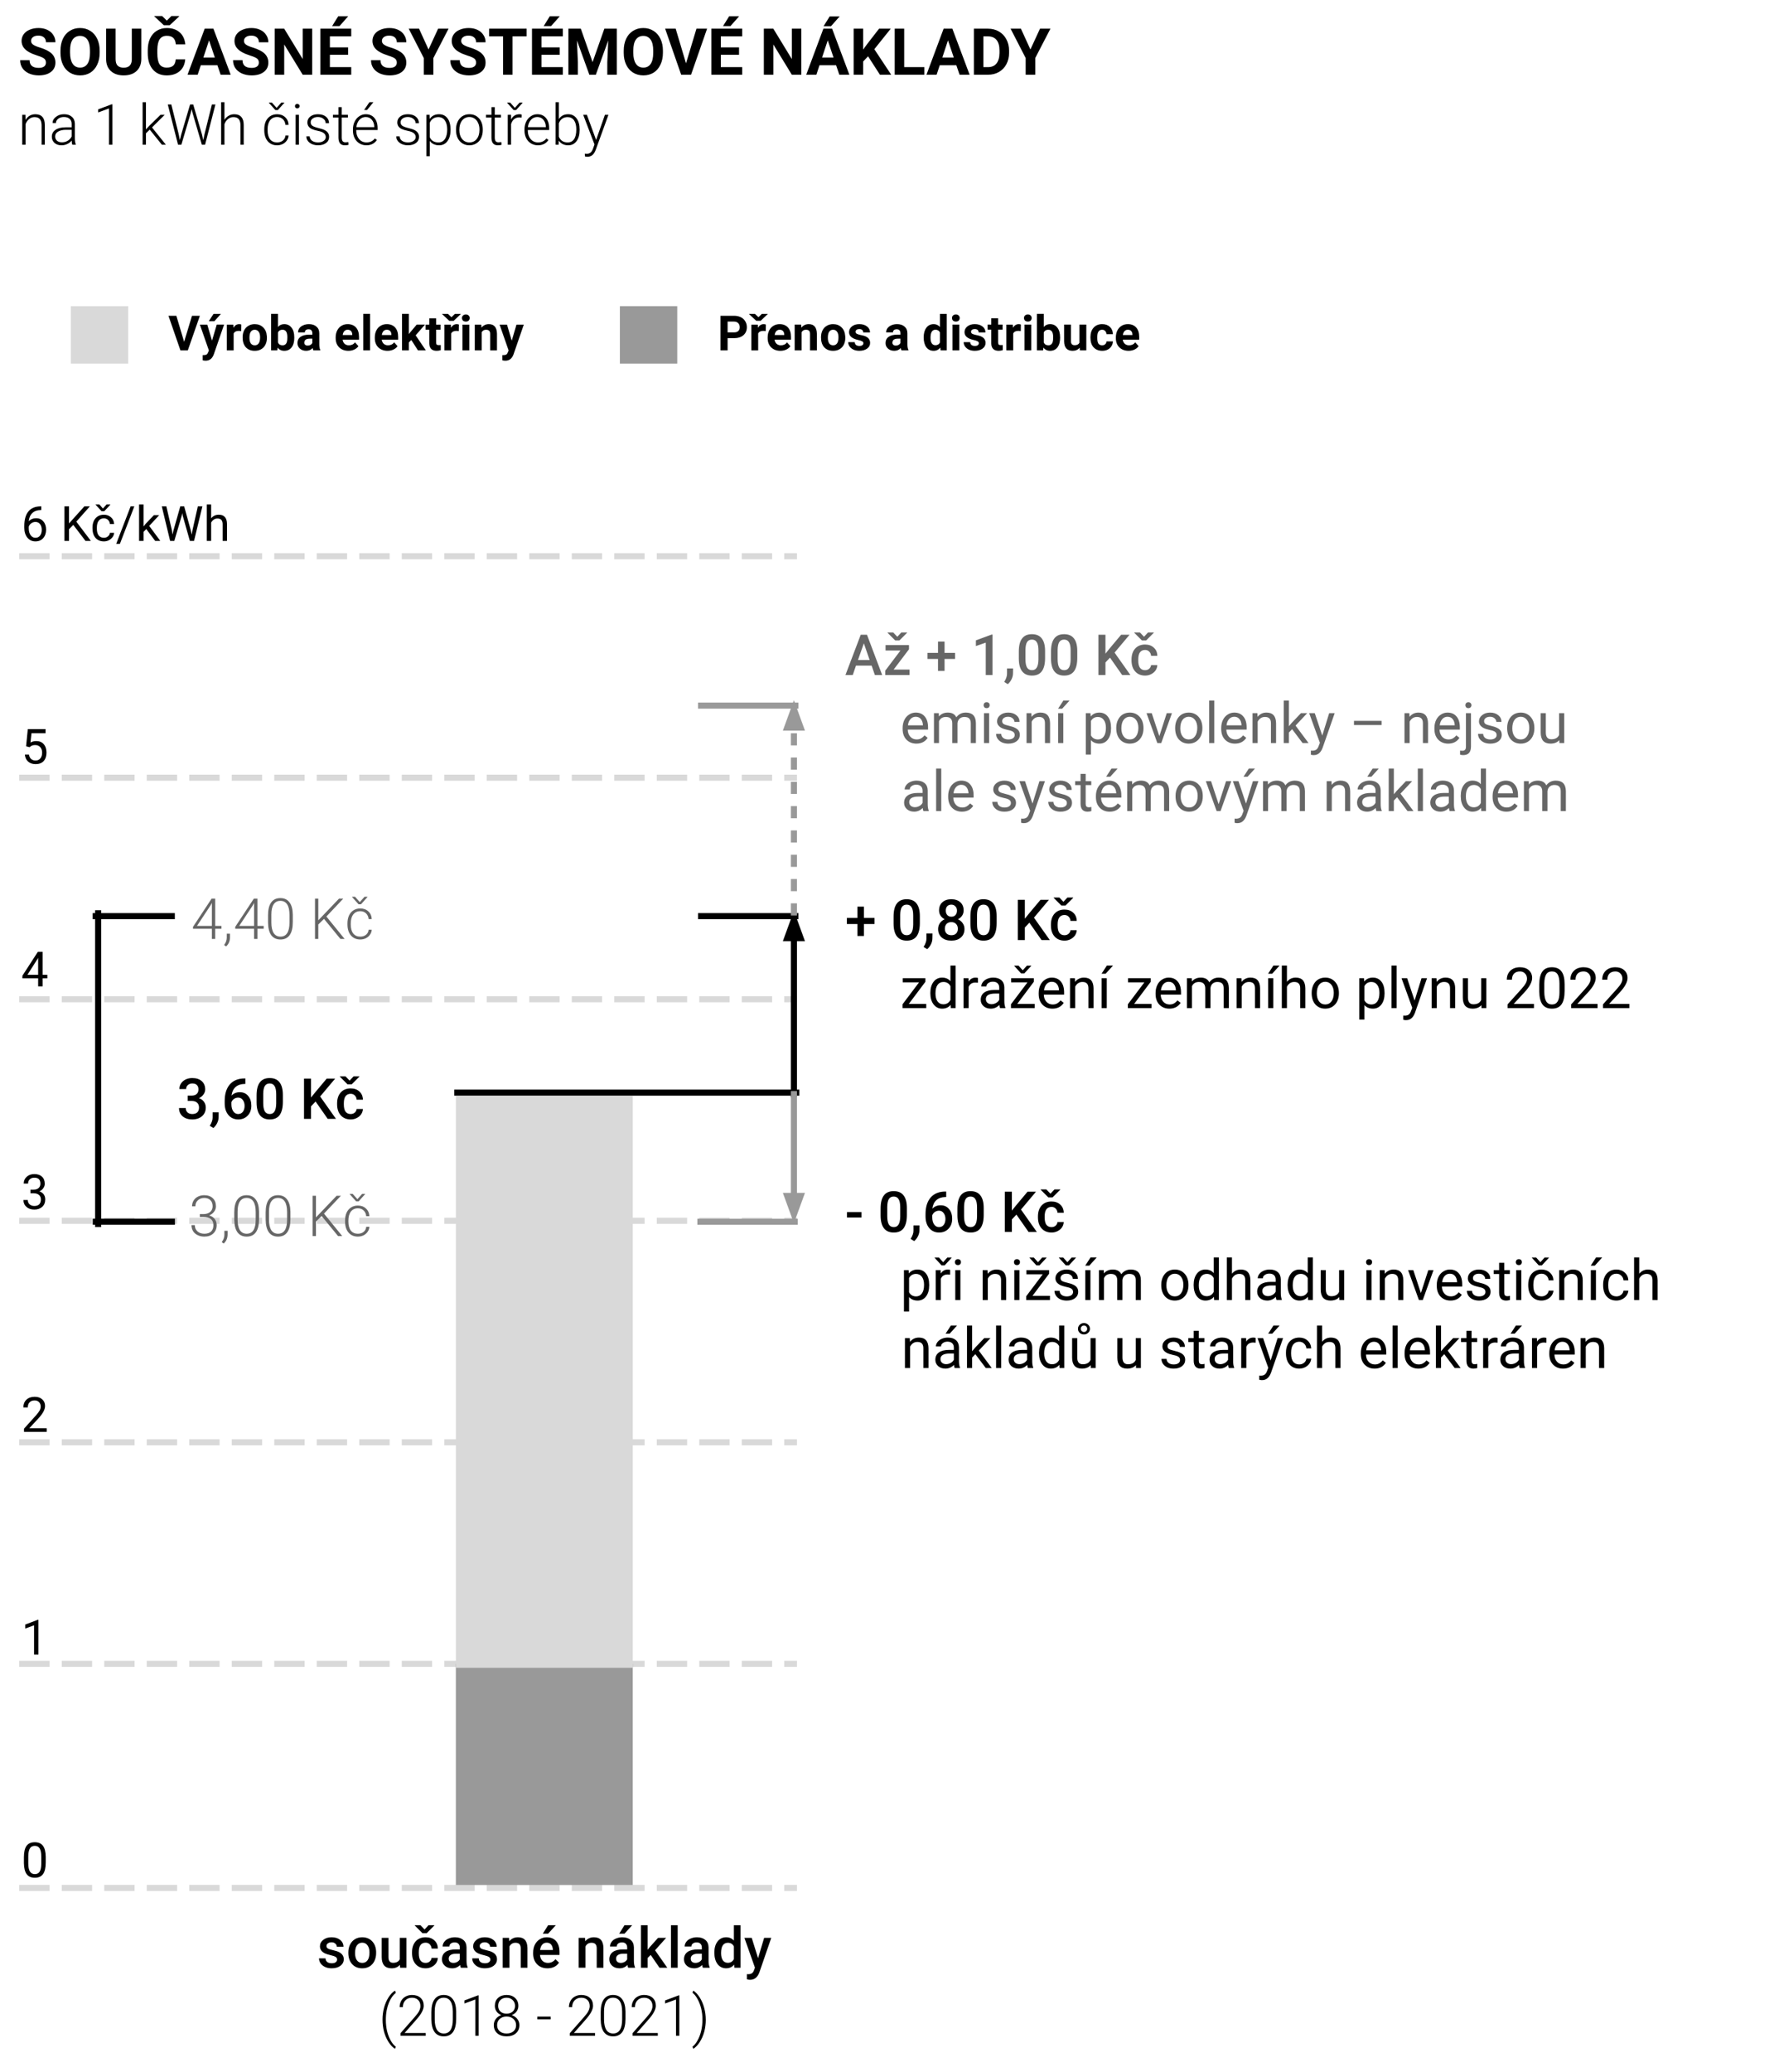 <svg version="1.1" viewBox="0.0 0.0 293.0 341.0" fill="none" stroke="none" stroke-linecap="square" stroke-miterlimit="10" xmlns:xlink="http://www.w3.org/1999/xlink" xmlns="http://www.w3.org/2000/svg"><clipPath id="p.0"><path d="m0 0l293.0 0l0 341.0l-293.0 0l0 -341.0z" clip-rule="nonzero"/></clipPath><g clip-path="url(#p.0)"><path fill="#000000" fill-opacity="0.0" d="m0 0l293.0 0l0 341.0l-293.0 0z" fill-rule="evenodd"/><path fill="#000000" fill-opacity="0.0" d="m3.669 310.753l127.087 0" fill-rule="evenodd"/><path stroke="#d9d9d9" stroke-width="1.0" stroke-linejoin="round" stroke-linecap="butt" stroke-dasharray="4.0,3.0" d="m3.669 310.753l127.087 0" fill-rule="evenodd"/><path fill="#000000" fill-opacity="0.0" d="m3.669 273.866l127.087 0" fill-rule="evenodd"/><path stroke="#d9d9d9" stroke-width="1.0" stroke-linejoin="round" stroke-linecap="butt" stroke-dasharray="4.0,3.0" d="m3.669 273.866l127.087 0" fill-rule="evenodd"/><path fill="#000000" fill-opacity="0.0" d="m3.669 237.404l127.087 0" fill-rule="evenodd"/><path stroke="#d9d9d9" stroke-width="1.0" stroke-linejoin="round" stroke-linecap="butt" stroke-dasharray="4.0,3.0" d="m3.669 237.404l127.087 0" fill-rule="evenodd"/><path fill="#000000" fill-opacity="0.0" d="m3.669 200.941l127.087 0" fill-rule="evenodd"/><path stroke="#d9d9d9" stroke-width="1.0" stroke-linejoin="round" stroke-linecap="butt" stroke-dasharray="4.0,3.0" d="m3.669 200.941l127.087 0" fill-rule="evenodd"/><path fill="#000000" fill-opacity="0.0" d="m3.669 164.479l127.087 0" fill-rule="evenodd"/><path stroke="#d9d9d9" stroke-width="1.0" stroke-linejoin="round" stroke-linecap="butt" stroke-dasharray="4.0,3.0" d="m3.669 164.479l127.087 0" fill-rule="evenodd"/><path fill="#000000" fill-opacity="0.0" d="m3.669 128.016l127.087 0" fill-rule="evenodd"/><path stroke="#d9d9d9" stroke-width="1.0" stroke-linejoin="round" stroke-linecap="butt" stroke-dasharray="4.0,3.0" d="m3.669 128.016l127.087 0" fill-rule="evenodd"/><path fill="#000000" fill-opacity="0.0" d="m3.669 91.554l127.087 0" fill-rule="evenodd"/><path stroke="#d9d9d9" stroke-width="1.0" stroke-linejoin="round" stroke-linecap="butt" stroke-dasharray="4.0,3.0" d="m3.669 91.554l127.087 0" fill-rule="evenodd"/><path fill="#000000" fill-opacity="0.0" d="m128.167 182.822l185.386 0l0 56.535l-185.386 0z" fill-rule="evenodd"/><path fill="#000000" d="m141.886 200.407l-2.391 0l0 -0.891l2.391 0l0 0.891zm7.477 -0.422q0 1.438 -0.531 2.172q-0.531 0.719 -1.625 0.719q-1.078 0 -1.625 -0.703q-0.547 -0.719 -0.547 -2.109l0 -1.141q0 -1.438 0.531 -2.141q0.531 -0.719 1.625 -0.719q1.094 0 1.625 0.703q0.547 0.688 0.547 2.078l0 1.141zm-1.094 -1.234q0 -0.938 -0.266 -1.359q-0.25 -0.438 -0.812 -0.438q-0.531 0 -0.797 0.406q-0.25 0.406 -0.266 1.281l0 1.516q0 0.922 0.25 1.375q0.266 0.453 0.828 0.453q0.531 0 0.781 -0.422q0.266 -0.422 0.281 -1.312l0 -1.5zm2.302 5.531l-0.594 -0.359q0.266 -0.422 0.359 -0.734q0.109 -0.297 0.109 -0.609l0 -0.875l1.0 0l-0.016 0.812q0 0.469 -0.234 0.953q-0.234 0.484 -0.625 0.812zm5.268 -8.156l0 0.906l-0.141 0q-0.922 0.016 -1.484 0.516q-0.547 0.5 -0.656 1.406q0.531 -0.562 1.359 -0.562q0.891 0 1.391 0.625q0.516 0.609 0.516 1.594q0 1.016 -0.609 1.641q-0.594 0.625 -1.547 0.625q-1.0 0 -1.625 -0.734q-0.609 -0.734 -0.609 -1.922l0 -0.375q0 -1.75 0.844 -2.734q0.859 -0.984 2.453 -0.984l0.109 0zm-1.188 3.156q-0.359 0 -0.672 0.203q-0.297 0.203 -0.438 0.547l0 0.344q0 0.734 0.312 1.172q0.312 0.438 0.797 0.438q0.5 0 0.781 -0.375q0.281 -0.375 0.281 -0.969q0 -0.594 -0.297 -0.969q-0.281 -0.391 -0.766 -0.391zm7.364 0.703q0 1.438 -0.531 2.172q-0.531 0.719 -1.625 0.719q-1.078 0 -1.625 -0.703q-0.547 -0.719 -0.547 -2.109l0 -1.141q0 -1.438 0.531 -2.141q0.531 -0.719 1.625 -0.719q1.094 0 1.625 0.703q0.547 0.688 0.547 2.078l0 1.141zm-1.094 -1.234q0 -0.938 -0.266 -1.359q-0.25 -0.438 -0.812 -0.438q-0.531 0 -0.797 0.406q-0.25 0.406 -0.266 1.281l0 1.516q0 0.922 0.25 1.375q0.266 0.453 0.828 0.453q0.531 0 0.781 -0.422q0.266 -0.422 0.281 -1.312l0 -1.5zm6.484 1.172l-0.75 0.797l0 2.062l-1.156 0l0 -6.625l1.156 0l0 3.109l0.641 -0.797l1.938 -2.312l1.391 0l-2.469 2.938l2.609 3.688l-1.359 0l-2.0 -2.859zm5.777 2.062q0.406 0 0.672 -0.234q0.281 -0.25 0.312 -0.594l1.031 0q-0.016 0.453 -0.281 0.859q-0.266 0.391 -0.734 0.625q-0.453 0.234 -0.984 0.234q-1.031 0 -1.641 -0.672q-0.609 -0.672 -0.609 -1.844l0 -0.125q0 -1.125 0.594 -1.797q0.609 -0.672 1.641 -0.672q0.891 0 1.438 0.516q0.562 0.5 0.578 1.344l-1.031 0q-0.031 -0.422 -0.297 -0.688q-0.266 -0.281 -0.688 -0.281q-0.547 0 -0.844 0.391q-0.281 0.375 -0.281 1.172l0 0.188q0 0.797 0.281 1.188q0.297 0.391 0.844 0.391zm-0.172 -5.5l0.656 -0.703l0.953 0l0 0.047l-1.266 1.266l-0.688 0l-1.266 -1.266l0 -0.047l0.938 0l0.672 0.703z" fill-rule="nonzero"/><path fill="#000000" d="m153.037 211.575q0 1.125 -0.516 1.812q-0.516 0.688 -1.391 0.688q-0.891 0 -1.406 -0.578l0 2.375l-0.844 0l0 -6.812l0.766 0l0.047 0.547q0.516 -0.641 1.422 -0.641q0.891 0 1.406 0.672q0.516 0.656 0.516 1.859l0 0.078zm-0.844 -0.094q0 -0.844 -0.359 -1.312q-0.344 -0.484 -0.969 -0.484q-0.766 0 -1.141 0.672l0 2.359q0.375 0.672 1.156 0.672q0.609 0 0.953 -0.484q0.359 -0.484 0.359 -1.422zm4.296 -1.672q-0.188 -0.031 -0.406 -0.031q-0.828 0 -1.125 0.703l0 3.5l-0.844 0l0 -4.922l0.812 0l0.016 0.562q0.422 -0.656 1.172 -0.656q0.25 0 0.375 0.062l0 0.781zm-1.156 -2.047l0.688 -0.766l0.719 0l0 0.031l-1.156 1.25l-0.516 0l-1.141 -1.25l0 -0.031l0.719 0l0.688 0.766zm2.844 6.219l-0.844 0l0 -4.922l0.844 0l0 4.922zm-0.906 -6.234q0 -0.203 0.125 -0.344q0.125 -0.141 0.375 -0.141q0.25 0 0.375 0.141q0.125 0.141 0.125 0.344q0 0.203 -0.125 0.344q-0.125 0.141 -0.375 0.141q-0.25 0 -0.375 -0.141q-0.125 -0.141 -0.125 -0.344zm5.37 1.312l0.031 0.609q0.562 -0.703 1.469 -0.703q1.562 0 1.578 1.766l0 3.25l-0.844 0l0 -3.266q0 -0.531 -0.25 -0.781q-0.234 -0.25 -0.734 -0.25q-0.422 0 -0.734 0.219q-0.297 0.219 -0.469 0.562l0 3.516l-0.844 0l0 -4.922l0.797 0zm5.256 4.922l-0.844 0l0 -4.922l0.844 0l0 4.922zm-0.906 -6.234q0 -0.203 0.125 -0.344q0.125 -0.141 0.375 -0.141q0.25 0 0.375 0.141q0.125 0.141 0.125 0.344q0 0.203 -0.125 0.344q-0.125 0.141 -0.375 0.141q-0.25 0 -0.375 -0.141q-0.125 -0.141 -0.125 -0.344zm3.061 5.547l2.875 0l0 0.688l-3.906 0l0 -0.625l2.719 -3.609l-2.688 0l0 -0.688l3.734 0l0 0.594l-2.734 3.641zm0.906 -5.531l0.688 -0.766l0.719 0l0 0.031l-1.156 1.25l-0.516 0l-1.141 -1.25l0 -0.031l0.719 0l0.688 0.766zm5.779 4.906q0 -0.344 -0.25 -0.531q-0.25 -0.188 -0.891 -0.312q-0.641 -0.141 -1.016 -0.328q-0.375 -0.203 -0.562 -0.469q-0.188 -0.266 -0.188 -0.625q0 -0.609 0.516 -1.016q0.516 -0.422 1.312 -0.422q0.844 0 1.359 0.438q0.516 0.422 0.516 1.094l-0.844 0q0 -0.344 -0.297 -0.594q-0.281 -0.25 -0.734 -0.25q-0.453 0 -0.719 0.203q-0.266 0.203 -0.266 0.516q0 0.312 0.234 0.469q0.25 0.156 0.875 0.297q0.641 0.141 1.031 0.344q0.391 0.188 0.578 0.469q0.188 0.266 0.188 0.672q0 0.656 -0.531 1.062q-0.516 0.391 -1.359 0.391q-0.594 0 -1.047 -0.203q-0.453 -0.219 -0.719 -0.594q-0.25 -0.375 -0.25 -0.812l0.844 0q0.016 0.422 0.328 0.672q0.328 0.25 0.844 0.25q0.469 0 0.75 -0.188q0.297 -0.203 0.297 -0.531zm-0.938 -4.906l0.688 -0.766l0.719 0l0 0.031l-1.156 1.25l-0.516 0l-1.141 -1.25l0 -0.031l0.719 0l0.688 0.766zm3.794 6.219l-0.844 0l0 -4.922l0.844 0l0 4.922zm0.016 -7.0l1.016 0l-1.219 1.344l-0.672 0l0.875 -1.344zm2.18 2.078l0.016 0.547q0.547 -0.641 1.469 -0.641q1.031 0 1.406 0.781q0.234 -0.344 0.625 -0.562q0.406 -0.219 0.938 -0.219q1.625 0 1.656 1.719l0 3.297l-0.844 0l0 -3.25q0 -0.531 -0.25 -0.781q-0.234 -0.266 -0.812 -0.266q-0.469 0 -0.781 0.281q-0.297 0.266 -0.344 0.75l0 3.266l-0.859 0l0 -3.234q0 -1.062 -1.047 -1.062q-0.828 0 -1.141 0.703l0 3.594l-0.828 0l0 -4.922l0.797 0zm9.469 2.406q0 -0.719 0.281 -1.297q0.281 -0.578 0.781 -0.891q0.516 -0.312 1.172 -0.312q1.0 0 1.625 0.703q0.625 0.688 0.625 1.844l0 0.062q0 0.719 -0.281 1.297q-0.281 0.562 -0.797 0.891q-0.5 0.312 -1.172 0.312q-1.0 0 -1.625 -0.688q-0.609 -0.703 -0.609 -1.859l0 -0.062zm0.844 0.109q0 0.812 0.375 1.312q0.375 0.5 1.016 0.5q0.641 0 1.016 -0.5q0.391 -0.516 0.391 -1.422q0 -0.812 -0.391 -1.312q-0.391 -0.5 -1.016 -0.5q-0.625 0 -1.016 0.5q-0.375 0.5 -0.375 1.422zm4.492 -0.094q0 -1.141 0.531 -1.828q0.531 -0.688 1.406 -0.688q0.875 0 1.375 0.594l0 -2.578l0.844 0l0 7.0l-0.781 0l-0.031 -0.531q-0.516 0.625 -1.406 0.625q-0.859 0 -1.406 -0.703q-0.531 -0.703 -0.531 -1.828l0 -0.062zm0.844 0.094q0 0.828 0.344 1.312q0.344 0.469 0.953 0.469q0.797 0 1.172 -0.719l0 -2.266q-0.375 -0.688 -1.156 -0.688q-0.625 0 -0.969 0.484q-0.344 0.469 -0.344 1.406zm5.464 -1.922q0.562 -0.688 1.453 -0.688q1.562 0 1.578 1.766l0 3.25l-0.844 0l0 -3.266q0 -0.531 -0.25 -0.781q-0.234 -0.25 -0.734 -0.25q-0.422 0 -0.734 0.219q-0.297 0.219 -0.469 0.562l0 3.516l-0.844 0l0 -7.0l0.844 0l0 2.672zm7.341 4.328q-0.078 -0.141 -0.125 -0.516q-0.594 0.609 -1.406 0.609q-0.719 0 -1.188 -0.406q-0.469 -0.422 -0.469 -1.047q0 -0.781 0.578 -1.203q0.594 -0.422 1.656 -0.422l0.812 0l0 -0.391q0 -0.438 -0.266 -0.703q-0.266 -0.266 -0.781 -0.266q-0.453 0 -0.766 0.234q-0.297 0.219 -0.297 0.547l-0.844 0q0 -0.375 0.266 -0.719q0.266 -0.344 0.703 -0.531q0.453 -0.203 1.0 -0.203q0.844 0 1.328 0.422q0.484 0.422 0.5 1.172l0 2.266q0 0.688 0.172 1.078l0 0.078l-0.875 0zm-1.406 -0.641q0.391 0 0.75 -0.203q0.359 -0.203 0.516 -0.531l0 -1.016l-0.656 0q-1.547 0 -1.547 0.906q0 0.391 0.266 0.625q0.266 0.219 0.672 0.219zm3.23 -1.859q0 -1.141 0.531 -1.828q0.531 -0.688 1.406 -0.688q0.875 0 1.375 0.594l0 -2.578l0.844 0l0 7.0l-0.781 0l-0.031 -0.531q-0.516 0.625 -1.406 0.625q-0.859 0 -1.406 -0.703q-0.531 -0.703 -0.531 -1.828l0 -0.062zm0.844 0.094q0 0.828 0.344 1.312q0.344 0.469 0.953 0.469q0.797 0 1.172 -0.719l0 -2.266q-0.375 -0.688 -1.156 -0.688q-0.625 0 -0.969 0.484q-0.344 0.469 -0.344 1.406zm7.667 1.922q-0.5 0.578 -1.453 0.578q-0.781 0 -1.203 -0.453q-0.406 -0.469 -0.406 -1.359l0 -3.203l0.844 0l0 3.172q0 1.125 0.906 1.125q0.969 0 1.281 -0.719l0 -3.578l0.844 0l0 4.922l-0.797 0l-0.016 -0.484zm5.311 0.484l-0.844 0l0 -4.922l0.844 0l0 4.922zm-0.906 -6.234q0 -0.203 0.125 -0.344q0.125 -0.141 0.375 -0.141q0.25 0 0.375 0.141q0.125 0.141 0.125 0.344q0 0.203 -0.125 0.344q-0.125 0.141 -0.375 0.141q-0.25 0 -0.375 -0.141q-0.125 -0.141 -0.125 -0.344zm3.061 1.312l0.031 0.609q0.562 -0.703 1.469 -0.703q1.562 0 1.578 1.766l0 3.25l-0.844 0l0 -3.266q0 -0.531 -0.25 -0.781q-0.234 -0.25 -0.734 -0.25q-0.422 0 -0.734 0.219q-0.297 0.219 -0.469 0.562l0 3.516l-0.844 0l0 -4.922l0.797 0zm5.975 3.781l1.219 -3.781l0.859 0l-1.766 4.922l-0.641 0l-1.781 -4.922l0.859 0l1.25 3.781zm4.881 1.234q-1.0 0 -1.641 -0.656q-0.625 -0.656 -0.625 -1.766l0 -0.156q0 -0.734 0.281 -1.312q0.281 -0.578 0.781 -0.891q0.5 -0.328 1.094 -0.328q0.953 0 1.484 0.641q0.547 0.625 0.547 1.797l0 0.359l-3.344 0q0.016 0.719 0.422 1.172q0.406 0.453 1.047 0.453q0.438 0 0.75 -0.188q0.312 -0.188 0.547 -0.484l0.516 0.406q-0.625 0.953 -1.859 0.953zm-0.109 -4.422q-0.516 0 -0.859 0.375q-0.344 0.375 -0.422 1.031l2.469 0l0 -0.062q-0.047 -0.641 -0.359 -0.984q-0.297 -0.359 -0.828 -0.359zm5.864 3.016q0 -0.344 -0.25 -0.531q-0.25 -0.188 -0.891 -0.312q-0.641 -0.141 -1.016 -0.328q-0.375 -0.203 -0.562 -0.469q-0.188 -0.266 -0.188 -0.625q0 -0.609 0.516 -1.016q0.516 -0.422 1.312 -0.422q0.844 0 1.359 0.438q0.516 0.422 0.516 1.094l-0.844 0q0 -0.344 -0.297 -0.594q-0.281 -0.25 -0.734 -0.25q-0.453 0 -0.719 0.203q-0.266 0.203 -0.266 0.516q0 0.312 0.234 0.469q0.25 0.156 0.875 0.297q0.641 0.141 1.031 0.344q0.391 0.188 0.578 0.469q0.188 0.266 0.188 0.672q0 0.656 -0.531 1.062q-0.516 0.391 -1.359 0.391q-0.594 0 -1.047 -0.203q-0.453 -0.219 -0.719 -0.594q-0.25 -0.375 -0.25 -0.812l0.844 0q0.016 0.422 0.328 0.672q0.328 0.25 0.844 0.25q0.469 0 0.75 -0.188q0.297 -0.203 0.297 -0.531zm3.091 -4.812l0 1.203l0.922 0l0 0.641l-0.922 0l0 3.062q0 0.297 0.125 0.453q0.125 0.141 0.422 0.141q0.141 0 0.391 -0.062l0 0.688q-0.328 0.094 -0.641 0.094q-0.562 0 -0.859 -0.344q-0.281 -0.344 -0.281 -0.969l0 -3.062l-0.891 0l0 -0.641l0.891 0l0 -1.203l0.844 0zm2.813 6.125l-0.844 0l0 -4.922l0.844 0l0 4.922zm-0.906 -6.234q0 -0.203 0.125 -0.344q0.125 -0.141 0.375 -0.141q0.25 0 0.375 0.141q0.125 0.141 0.125 0.344q0 0.203 -0.125 0.344q-0.125 0.141 -0.375 0.141q-0.25 0 -0.375 -0.141q-0.125 -0.141 -0.125 -0.344zm4.232 5.641q0.453 0 0.781 -0.266q0.344 -0.281 0.391 -0.688l0.797 0q-0.031 0.422 -0.297 0.812q-0.266 0.375 -0.719 0.609q-0.453 0.219 -0.953 0.219q-1.0 0 -1.594 -0.672q-0.594 -0.672 -0.594 -1.844l0 -0.141q0 -0.719 0.266 -1.281q0.266 -0.562 0.75 -0.859q0.5 -0.312 1.172 -0.312q0.828 0 1.375 0.5q0.547 0.484 0.594 1.281l-0.797 0q-0.047 -0.484 -0.375 -0.781q-0.312 -0.312 -0.797 -0.312q-0.641 0 -1.0 0.469q-0.344 0.453 -0.344 1.328l0 0.156q0 0.859 0.344 1.328q0.359 0.453 1.0 0.453zm-0.188 -5.625l0.688 -0.766l0.719 0l0 0.031l-1.156 1.25l-0.516 0l-1.141 -1.25l0 -0.031l0.719 0l0.688 0.766zm3.898 1.297l0.031 0.609q0.562 -0.703 1.469 -0.703q1.562 0 1.578 1.766l0 3.25l-0.844 0l0 -3.266q0 -0.531 -0.25 -0.781q-0.234 -0.25 -0.734 -0.25q-0.422 0 -0.734 0.219q-0.297 0.219 -0.469 0.562l0 3.516l-0.844 0l0 -4.922l0.797 0zm5.256 4.922l-0.844 0l0 -4.922l0.844 0l0 4.922zm0.016 -7.0l1.016 0l-1.219 1.344l-0.672 0l0.875 -1.344zm3.352 6.406q0.453 0 0.781 -0.266q0.344 -0.281 0.391 -0.688l0.797 0q-0.031 0.422 -0.297 0.812q-0.266 0.375 -0.719 0.609q-0.453 0.219 -0.953 0.219q-1.0 0 -1.594 -0.672q-0.594 -0.672 -0.594 -1.844l0 -0.141q0 -0.719 0.266 -1.281q0.266 -0.562 0.75 -0.859q0.5 -0.312 1.172 -0.312q0.828 0 1.375 0.5q0.547 0.484 0.594 1.281l-0.797 0q-0.047 -0.484 -0.375 -0.781q-0.312 -0.312 -0.797 -0.312q-0.641 0 -1.0 0.469q-0.344 0.453 -0.344 1.328l0 0.156q0 0.859 0.344 1.328q0.359 0.453 1.0 0.453zm3.758 -3.734q0.562 -0.688 1.453 -0.688q1.562 0 1.578 1.766l0 3.25l-0.844 0l0 -3.266q0 -0.531 -0.25 -0.781q-0.234 -0.25 -0.734 -0.25q-0.422 0 -0.734 0.219q-0.297 0.219 -0.469 0.562l0 3.516l-0.844 0l0 -7.0l0.844 0l0 2.672z" fill-rule="nonzero"/><path fill="#000000" d="m149.841 220.26l0.031 0.609q0.562 -0.703 1.469 -0.703q1.562 0 1.578 1.766l0 3.25l-0.844 0l0 -3.266q0 -0.531 -0.25 -0.781q-0.234 -0.25 -0.734 -0.25q-0.422 0 -0.734 0.219q-0.297 0.219 -0.469 0.562l0 3.516l-0.844 0l0 -4.922l0.797 0zm7.397 4.922q-0.078 -0.141 -0.125 -0.516q-0.594 0.609 -1.406 0.609q-0.719 0 -1.188 -0.406q-0.469 -0.422 -0.469 -1.047q0 -0.781 0.578 -1.203q0.594 -0.422 1.656 -0.422l0.812 0l0 -0.391q0 -0.438 -0.266 -0.703q-0.266 -0.266 -0.781 -0.266q-0.453 0 -0.766 0.234q-0.297 0.219 -0.297 0.547l-0.844 0q0 -0.375 0.266 -0.719q0.266 -0.344 0.703 -0.531q0.453 -0.203 1.0 -0.203q0.844 0 1.328 0.422q0.484 0.422 0.5 1.172l0 2.266q0 0.688 0.172 1.078l0 0.078l-0.875 0zm-1.406 -0.641q0.391 0 0.75 -0.203q0.359 -0.203 0.516 -0.531l0 -1.016l-0.656 0q-1.547 0 -1.547 0.906q0 0.391 0.266 0.625q0.266 0.219 0.672 0.219zm0.781 -6.359l1.016 0l-1.219 1.344l-0.672 0l0.875 -1.344zm4.027 4.719l-0.531 0.547l0 1.734l-0.844 0l0 -7.0l0.844 0l0 4.234l0.453 -0.547l1.531 -1.609l1.031 0l-1.922 2.047l2.141 2.875l-0.984 0l-1.719 -2.281zm4.259 2.281l-0.844 0l0 -7.0l0.844 0l0 7.0zm4.404 0q-0.078 -0.141 -0.125 -0.516q-0.594 0.609 -1.406 0.609q-0.719 0 -1.188 -0.406q-0.469 -0.422 -0.469 -1.047q0 -0.781 0.578 -1.203q0.594 -0.422 1.656 -0.422l0.812 0l0 -0.391q0 -0.438 -0.266 -0.703q-0.266 -0.266 -0.781 -0.266q-0.453 0 -0.766 0.234q-0.297 0.219 -0.297 0.547l-0.844 0q0 -0.375 0.266 -0.719q0.266 -0.344 0.703 -0.531q0.453 -0.203 1.0 -0.203q0.844 0 1.328 0.422q0.484 0.422 0.5 1.172l0 2.266q0 0.688 0.172 1.078l0 0.078l-0.875 0zm-1.406 -0.641q0.391 0 0.75 -0.203q0.359 -0.203 0.516 -0.531l0 -1.016l-0.656 0q-1.547 0 -1.547 0.906q0 0.391 0.266 0.625q0.266 0.219 0.672 0.219zm3.23 -1.859q0 -1.141 0.531 -1.828q0.531 -0.688 1.406 -0.688q0.875 0 1.375 0.594l0 -2.578l0.844 0l0 7.0l-0.781 0l-0.031 -0.531q-0.516 0.625 -1.406 0.625q-0.859 0 -1.406 -0.703q-0.531 -0.703 -0.531 -1.828l0 -0.062zm0.844 0.094q0 0.828 0.344 1.312q0.344 0.469 0.953 0.469q0.797 0 1.172 -0.719l0 -2.266q-0.375 -0.688 -1.156 -0.688q-0.625 0 -0.969 0.484q-0.344 0.469 -0.344 1.406zm7.667 1.922q-0.5 0.578 -1.453 0.578q-0.781 0 -1.203 -0.453q-0.406 -0.469 -0.406 -1.359l0 -3.203l0.844 0l0 3.172q0 1.125 0.906 1.125q0.969 0 1.281 -0.719l0 -3.578l0.844 0l0 4.922l-0.797 0l-0.016 -0.484zm-0.125 -5.969q0 0.391 -0.297 0.656q-0.281 0.266 -0.688 0.266q-0.422 0 -0.703 -0.266q-0.281 -0.266 -0.281 -0.656q0 -0.406 0.281 -0.672q0.281 -0.281 0.703 -0.281q0.422 0 0.703 0.281q0.281 0.266 0.281 0.672zm-1.516 0q0 0.203 0.156 0.359q0.156 0.156 0.375 0.156q0.219 0 0.375 -0.141q0.156 -0.156 0.156 -0.375q0 -0.234 -0.156 -0.391q-0.156 -0.156 -0.375 -0.156q-0.234 0 -0.391 0.172q-0.141 0.156 -0.141 0.375zm9.092 5.969q-0.5 0.578 -1.453 0.578q-0.781 0 -1.203 -0.453q-0.406 -0.469 -0.406 -1.359l0 -3.203l0.844 0l0 3.172q0 1.125 0.906 1.125q0.969 0 1.281 -0.719l0 -3.578l0.844 0l0 4.922l-0.797 0l-0.016 -0.484zm7.264 -0.828q0 -0.344 -0.25 -0.531q-0.25 -0.188 -0.891 -0.312q-0.641 -0.141 -1.016 -0.328q-0.375 -0.203 -0.562 -0.469q-0.188 -0.266 -0.188 -0.625q0 -0.609 0.516 -1.016q0.516 -0.422 1.312 -0.422q0.844 0 1.359 0.438q0.516 0.422 0.516 1.094l-0.844 0q0 -0.344 -0.297 -0.594q-0.281 -0.25 -0.734 -0.25q-0.453 0 -0.719 0.203q-0.266 0.203 -0.266 0.516q0 0.312 0.234 0.469q0.25 0.156 0.875 0.297q0.641 0.141 1.031 0.344q0.391 0.188 0.578 0.469q0.188 0.266 0.188 0.672q0 0.656 -0.531 1.062q-0.516 0.391 -1.359 0.391q-0.594 0 -1.047 -0.203q-0.453 -0.219 -0.719 -0.594q-0.25 -0.375 -0.25 -0.812l0.844 0q0.016 0.422 0.328 0.672q0.328 0.25 0.844 0.25q0.469 0 0.75 -0.188q0.297 -0.203 0.297 -0.531zm3.091 -4.812l0 1.203l0.922 0l0 0.641l-0.922 0l0 3.062q0 0.297 0.125 0.453q0.125 0.141 0.422 0.141q0.141 0 0.391 -0.062l0 0.688q-0.328 0.094 -0.641 0.094q-0.562 0 -0.859 -0.344q-0.281 -0.344 -0.281 -0.969l0 -3.062l-0.891 0l0 -0.641l0.891 0l0 -1.203l0.844 0zm4.953 6.125q-0.078 -0.141 -0.125 -0.516q-0.594 0.609 -1.406 0.609q-0.719 0 -1.188 -0.406q-0.469 -0.422 -0.469 -1.047q0 -0.781 0.578 -1.203q0.594 -0.422 1.656 -0.422l0.812 0l0 -0.391q0 -0.438 -0.266 -0.703q-0.266 -0.266 -0.781 -0.266q-0.453 0 -0.766 0.234q-0.297 0.219 -0.297 0.547l-0.844 0q0 -0.375 0.266 -0.719q0.266 -0.344 0.703 -0.531q0.453 -0.203 1.0 -0.203q0.844 0 1.328 0.422q0.484 0.422 0.5 1.172l0 2.266q0 0.688 0.172 1.078l0 0.078l-0.875 0zm-1.406 -0.641q0.391 0 0.75 -0.203q0.359 -0.203 0.516 -0.531l0 -1.016l-0.656 0q-1.547 0 -1.547 0.906q0 0.391 0.266 0.625q0.266 0.219 0.672 0.219zm5.808 -3.531q-0.188 -0.031 -0.406 -0.031q-0.828 0 -1.125 0.703l0 3.5l-0.844 0l0 -4.922l0.812 0l0.016 0.562q0.422 -0.656 1.172 -0.656q0.25 0 0.375 0.062l0 0.781zm2.473 2.938l1.141 -3.688l0.906 0l-1.984 5.688q-0.453 1.219 -1.453 1.219l-0.156 0l-0.328 -0.062l0 -0.688l0.234 0.016q0.422 0 0.656 -0.172q0.25 -0.172 0.406 -0.625l0.188 -0.5l-1.766 -4.875l0.922 0l1.234 3.688zm0.469 -5.766l1.016 0l-1.219 1.344l-0.672 0l0.875 -1.344zm4.245 6.406q0.453 0 0.781 -0.266q0.344 -0.281 0.391 -0.688l0.797 0q-0.031 0.422 -0.297 0.812q-0.266 0.375 -0.719 0.609q-0.453 0.219 -0.953 0.219q-1.0 0 -1.594 -0.672q-0.594 -0.672 -0.594 -1.844l0 -0.141q0 -0.719 0.266 -1.281q0.266 -0.562 0.75 -0.859q0.5 -0.312 1.172 -0.312q0.828 0 1.375 0.5q0.547 0.484 0.594 1.281l-0.797 0q-0.047 -0.484 -0.375 -0.781q-0.312 -0.312 -0.797 -0.312q-0.641 0 -1.0 0.469q-0.344 0.453 -0.344 1.328l0 0.156q0 0.859 0.344 1.328q0.359 0.453 1.0 0.453zm3.758 -3.734q0.562 -0.688 1.453 -0.688q1.562 0 1.578 1.766l0 3.25l-0.844 0l0 -3.266q0 -0.531 -0.25 -0.781q-0.234 -0.25 -0.734 -0.25q-0.422 0 -0.734 0.219q-0.297 0.219 -0.469 0.562l0 3.516l-0.844 0l0 -7.0l0.844 0l0 2.672zm8.65 4.422q-1.0 0 -1.641 -0.656q-0.625 -0.656 -0.625 -1.766l0 -0.156q0 -0.734 0.281 -1.312q0.281 -0.578 0.781 -0.891q0.5 -0.328 1.094 -0.328q0.953 0 1.484 0.641q0.547 0.625 0.547 1.797l0 0.359l-3.344 0q0.016 0.719 0.422 1.172q0.406 0.453 1.047 0.453q0.438 0 0.75 -0.188q0.312 -0.188 0.547 -0.484l0.516 0.406q-0.625 0.953 -1.859 0.953zm-0.109 -4.422q-0.516 0 -0.859 0.375q-0.344 0.375 -0.422 1.031l2.469 0l0 -0.062q-0.047 -0.641 -0.359 -0.984q-0.297 -0.359 -0.828 -0.359zm3.911 4.328l-0.844 0l0 -7.0l0.844 0l0 7.0zm3.404 0.094q-1.0 0 -1.641 -0.656q-0.625 -0.656 -0.625 -1.766l0 -0.156q0 -0.734 0.281 -1.312q0.281 -0.578 0.781 -0.891q0.5 -0.328 1.094 -0.328q0.953 0 1.484 0.641q0.547 0.625 0.547 1.797l0 0.359l-3.344 0q0.016 0.719 0.422 1.172q0.406 0.453 1.047 0.453q0.438 0 0.75 -0.188q0.312 -0.188 0.547 -0.484l0.516 0.406q-0.625 0.953 -1.859 0.953zm-0.109 -4.422q-0.516 0 -0.859 0.375q-0.344 0.375 -0.422 1.031l2.469 0l0 -0.062q-0.047 -0.641 -0.359 -0.984q-0.297 -0.359 -0.828 -0.359zm4.379 2.047l-0.531 0.547l0 1.734l-0.844 0l0 -7.0l0.844 0l0 4.234l0.453 -0.547l1.531 -1.609l1.031 0l-1.922 2.047l2.141 2.875l-0.984 0l-1.719 -2.281zm4.493 -3.844l0 1.203l0.922 0l0 0.641l-0.922 0l0 3.062q0 0.297 0.125 0.453q0.125 0.141 0.422 0.141q0.141 0 0.391 -0.062l0 0.688q-0.328 0.094 -0.641 0.094q-0.562 0 -0.859 -0.344q-0.281 -0.344 -0.281 -0.969l0 -3.062l-0.891 0l0 -0.641l0.891 0l0 -1.203l0.844 0zm4.282 1.953q-0.188 -0.031 -0.406 -0.031q-0.828 0 -1.125 0.703l0 3.5l-0.844 0l0 -4.922l0.812 0l0.016 0.562q0.422 -0.656 1.172 -0.656q0.25 0 0.375 0.062l0 0.781zm3.646 4.172q-0.078 -0.141 -0.125 -0.516q-0.594 0.609 -1.406 0.609q-0.719 0 -1.188 -0.406q-0.469 -0.422 -0.469 -1.047q0 -0.781 0.578 -1.203q0.594 -0.422 1.656 -0.422l0.812 0l0 -0.391q0 -0.438 -0.266 -0.703q-0.266 -0.266 -0.781 -0.266q-0.453 0 -0.766 0.234q-0.297 0.219 -0.297 0.547l-0.844 0q0 -0.375 0.266 -0.719q0.266 -0.344 0.703 -0.531q0.453 -0.203 1.0 -0.203q0.844 0 1.328 0.422q0.484 0.422 0.5 1.172l0 2.266q0 0.688 0.172 1.078l0 0.078l-0.875 0zm-1.406 -0.641q0.391 0 0.75 -0.203q0.359 -0.203 0.516 -0.531l0 -1.016l-0.656 0q-1.547 0 -1.547 0.906q0 0.391 0.266 0.625q0.266 0.219 0.672 0.219zm0.781 -6.359l1.016 0l-1.219 1.344l-0.672 0l0.875 -1.344zm5.027 2.828q-0.188 -0.031 -0.406 -0.031q-0.828 0 -1.125 0.703l0 3.5l-0.844 0l0 -4.922l0.812 0l0.016 0.562q0.422 -0.656 1.172 -0.656q0.25 0 0.375 0.062l0 0.781zm2.742 4.266q-1.0 0 -1.641 -0.656q-0.625 -0.656 -0.625 -1.766l0 -0.156q0 -0.734 0.281 -1.312q0.281 -0.578 0.781 -0.891q0.5 -0.328 1.094 -0.328q0.953 0 1.484 0.641q0.547 0.625 0.547 1.797l0 0.359l-3.344 0q0.016 0.719 0.422 1.172q0.406 0.453 1.047 0.453q0.438 0 0.75 -0.188q0.312 -0.188 0.547 -0.484l0.516 0.406q-0.625 0.953 -1.859 0.953zm-0.109 -4.422q-0.516 0 -0.859 0.375q-0.344 0.375 -0.422 1.031l2.469 0l0 -0.062q-0.047 -0.641 -0.359 -0.984q-0.297 -0.359 -0.828 -0.359zm3.801 -0.594l0.031 0.609q0.562 -0.703 1.469 -0.703q1.562 0 1.578 1.766l0 3.25l-0.844 0l0 -3.266q0 -0.531 -0.25 -0.781q-0.234 -0.25 -0.734 -0.25q-0.422 0 -0.734 0.219q-0.297 0.219 -0.469 0.562l0 3.516l-0.844 0l0 -4.922l0.797 0z" fill-rule="nonzero"/><path fill="#000000" fill-opacity="0.0" d="m-8.042 -8.94l258.74 0l0 46.835l-258.74 0z" fill-rule="evenodd"/><path fill="#000000" d="m7.567 10.316q0 -0.453 -0.312 -0.688q-0.312 -0.234 -1.125 -0.484q-0.812 -0.266 -1.281 -0.531q-1.297 -0.688 -1.297 -1.875q0 -0.609 0.344 -1.094q0.344 -0.484 0.984 -0.75q0.656 -0.281 1.469 -0.281q0.812 0 1.438 0.297q0.641 0.297 0.984 0.844q0.359 0.531 0.359 1.203l-1.562 0q0 -0.516 -0.328 -0.797q-0.328 -0.297 -0.922 -0.297q-0.578 0 -0.891 0.25q-0.312 0.234 -0.312 0.625q0 0.375 0.359 0.625q0.375 0.25 1.109 0.469q1.328 0.406 1.938 1.0q0.609 0.594 0.609 1.469q0 0.984 -0.75 1.547q-0.734 0.562 -2.0 0.562q-0.875 0 -1.594 -0.312q-0.719 -0.328 -1.094 -0.891q-0.375 -0.562 -0.375 -1.297l1.562 0q0 1.266 1.5 1.266q0.562 0 0.875 -0.219q0.312 -0.234 0.312 -0.641zm8.848 -1.625q0 1.109 -0.406 1.953q-0.391 0.844 -1.125 1.312q-0.734 0.453 -1.688 0.453q-0.953 0 -1.688 -0.453q-0.734 -0.453 -1.141 -1.297q-0.406 -0.844 -0.406 -1.938l0 -0.375q0 -1.109 0.391 -1.953q0.406 -0.859 1.141 -1.312q0.734 -0.469 1.688 -0.469q0.953 0 1.688 0.469q0.734 0.453 1.141 1.312q0.406 0.844 0.406 1.953l0 0.344zm-1.594 -0.344q0 -1.203 -0.422 -1.812q-0.422 -0.625 -1.219 -0.625q-0.781 0 -1.219 0.609q-0.422 0.609 -0.422 1.797l0 0.375q0 1.156 0.422 1.797q0.422 0.641 1.234 0.641q0.781 0 1.203 -0.609q0.422 -0.625 0.422 -1.812l0 -0.359zm8.451 -3.625l0 4.984q0 1.25 -0.781 1.984q-0.766 0.719 -2.125 0.719q-1.312 0 -2.094 -0.703q-0.781 -0.703 -0.797 -1.938l0 -5.047l1.562 0l0 5.0q0 0.75 0.344 1.094q0.359 0.328 0.984 0.328q1.328 0 1.344 -1.375l0 -5.047l1.562 0zm7.233 5.047q-0.094 1.234 -0.906 1.938q-0.812 0.703 -2.141 0.703q-1.453 0 -2.297 -0.984q-0.828 -0.984 -0.828 -2.688l0 -0.469q0 -1.094 0.375 -1.922q0.391 -0.844 1.109 -1.281q0.719 -0.453 1.656 -0.453q1.312 0 2.109 0.703q0.812 0.703 0.938 1.984l-1.562 0q-0.062 -0.734 -0.422 -1.062q-0.344 -0.344 -1.062 -0.344q-0.781 0 -1.172 0.562q-0.375 0.562 -0.391 1.734l0 0.578q0 1.219 0.359 1.797q0.375 0.562 1.188 0.562q0.719 0 1.078 -0.328q0.359 -0.328 0.406 -1.031l1.562 0zm-3.031 -6.375l0.75 -0.75l1.281 0l0 0.062l-1.562 1.453l-0.953 0l-1.578 -1.469l0 -0.047l1.297 0l0.766 0.75zm8.332 7.344l-2.734 0l-0.516 1.562l-1.672 0l2.828 -7.578l1.438 0l2.844 7.578l-1.656 0l-0.531 -1.562zm-2.312 -1.266l1.891 0l-0.953 -2.828l-0.938 2.828zm9.139 0.844q0 -0.453 -0.312 -0.688q-0.312 -0.234 -1.125 -0.484q-0.812 -0.266 -1.281 -0.531q-1.297 -0.688 -1.297 -1.875q0 -0.609 0.344 -1.094q0.344 -0.484 0.984 -0.75q0.656 -0.281 1.469 -0.281q0.812 0 1.438 0.297q0.641 0.297 0.984 0.844q0.359 0.531 0.359 1.203l-1.562 0q0 -0.516 -0.328 -0.797q-0.328 -0.297 -0.922 -0.297q-0.578 0 -0.891 0.25q-0.312 0.234 -0.312 0.625q0 0.375 0.359 0.625q0.375 0.25 1.109 0.469q1.328 0.406 1.938 1.0q0.609 0.594 0.609 1.469q0 0.984 -0.75 1.547q-0.734 0.562 -2.0 0.562q-0.875 0 -1.594 -0.312q-0.719 -0.328 -1.094 -0.891q-0.375 -0.562 -0.375 -1.297l1.562 0q0 1.266 1.5 1.266q0.562 0 0.875 -0.219q0.312 -0.234 0.312 -0.641zm8.785 1.984l-1.562 0l-3.047 -4.984l0 4.984l-1.562 0l0 -7.578l1.562 0l3.047 5.0l0 -5.0l1.562 0l0 7.578zm5.915 -3.281l-3.0 0l0 2.031l3.516 0l0 1.25l-5.078 0l0 -7.578l5.078 0l0 1.266l-3.516 0l0 1.812l3.0 0l0 1.219zm-1.625 -6.344l1.641 0l-1.438 1.625l-1.219 0l1.016 -1.625zm9.648 7.641q0 -0.453 -0.312 -0.688q-0.312 -0.234 -1.125 -0.484q-0.812 -0.266 -1.281 -0.531q-1.297 -0.688 -1.297 -1.875q0 -0.609 0.344 -1.094q0.344 -0.484 0.984 -0.75q0.656 -0.281 1.469 -0.281q0.812 0 1.438 0.297q0.641 0.297 0.984 0.844q0.359 0.531 0.359 1.203l-1.562 0q0 -0.516 -0.328 -0.797q-0.328 -0.297 -0.922 -0.297q-0.578 0 -0.891 0.25q-0.312 0.234 -0.312 0.625q0 0.375 0.359 0.625q0.375 0.25 1.109 0.469q1.328 0.406 1.938 1.0q0.609 0.594 0.609 1.469q0 0.984 -0.75 1.547q-0.734 0.562 -2.0 0.562q-0.875 0 -1.594 -0.312q-0.719 -0.328 -1.094 -0.891q-0.375 -0.562 -0.375 -1.297l1.562 0q0 1.266 1.5 1.266q0.562 0 0.875 -0.219q0.312 -0.234 0.312 -0.641zm5.223 -2.172l1.578 -3.422l1.719 0l-2.5 4.828l0 2.75l-1.578 0l0 -2.75l-2.484 -4.828l1.703 0l1.562 3.422zm7.832 2.172q0 -0.453 -0.312 -0.688q-0.312 -0.234 -1.125 -0.484q-0.812 -0.266 -1.281 -0.531q-1.297 -0.688 -1.297 -1.875q0 -0.609 0.344 -1.094q0.344 -0.484 0.984 -0.75q0.656 -0.281 1.469 -0.281q0.812 0 1.438 0.297q0.641 0.297 0.984 0.844q0.359 0.531 0.359 1.203l-1.562 0q0 -0.516 -0.328 -0.797q-0.328 -0.297 -0.922 -0.297q-0.578 0 -0.891 0.25q-0.312 0.234 -0.312 0.625q0 0.375 0.359 0.625q0.375 0.25 1.109 0.469q1.328 0.406 1.938 1.0q0.609 0.594 0.609 1.469q0 0.984 -0.75 1.547q-0.734 0.562 -2.0 0.562q-0.875 0 -1.594 -0.312q-0.719 -0.328 -1.094 -0.891q-0.375 -0.562 -0.375 -1.297l1.562 0q0 1.266 1.5 1.266q0.562 0 0.875 -0.219q0.312 -0.234 0.312 -0.641zm8.317 -4.328l-2.312 0l0 6.312l-1.562 0l0 -6.312l-2.297 0l0 -1.266l6.172 0l0 1.266zm5.452 3.031l-3.0 0l0 2.031l3.516 0l0 1.25l-5.078 0l0 -7.578l5.078 0l0 1.266l-3.516 0l0 1.812l3.0 0l0 1.219zm-1.625 -6.344l1.641 0l-1.438 1.625l-1.219 0l1.016 -1.625zm5.104 2.047l1.938 5.5l1.938 -5.5l2.047 0l0 7.578l-1.562 0l0 -2.078l0.156 -3.562l-2.047 5.641l-1.062 0l-2.047 -5.641l0.156 3.562l0 2.078l-1.562 0l0 -7.578l2.047 0zm13.522 3.969q0 1.109 -0.406 1.953q-0.391 0.844 -1.125 1.312q-0.734 0.453 -1.688 0.453q-0.953 0 -1.688 -0.453q-0.734 -0.453 -1.141 -1.297q-0.406 -0.844 -0.406 -1.938l0 -0.375q0 -1.109 0.391 -1.953q0.406 -0.859 1.141 -1.312q0.734 -0.469 1.688 -0.469q0.953 0 1.688 0.469q0.734 0.453 1.141 1.312q0.406 0.844 0.406 1.953l0 0.344zm-1.594 -0.344q0 -1.203 -0.422 -1.812q-0.422 -0.625 -1.219 -0.625q-0.781 0 -1.219 0.609q-0.422 0.609 -0.422 1.797l0 0.375q0 1.156 0.422 1.797q0.422 0.641 1.234 0.641q0.781 0 1.203 -0.609q0.422 -0.625 0.422 -1.812l0 -0.359zm5.399 2.078l1.719 -5.703l1.75 0l-2.641 7.578l-1.625 0l-2.641 -7.578l1.734 0l1.703 5.703zm8.733 -1.406l-3.0 0l0 2.031l3.516 0l0 1.25l-5.078 0l0 -7.578l5.078 0l0 1.266l-3.516 0l0 1.812l3.0 0l0 1.219zm-1.625 -6.344l1.641 0l-1.438 1.625l-1.219 0l1.016 -1.625zm11.882 9.625l-1.562 0l-3.047 -4.984l0 4.984l-1.562 0l0 -7.578l1.562 0l3.047 5.0l0 -5.0l1.562 0l0 7.578zm5.727 -1.562l-2.734 0l-0.516 1.562l-1.672 0l2.828 -7.578l1.438 0l2.844 7.578l-1.656 0l-0.531 -1.562zm-2.312 -1.266l1.891 0l-0.953 -2.828l-0.938 2.828zm1.266 -6.781l1.641 0l-1.438 1.625l-1.219 0l1.016 -1.625zm6.311 6.578l-0.812 0.859l0 2.172l-1.562 0l0 -7.578l1.562 0l0 3.438l0.688 -0.938l1.938 -2.5l1.922 0l-2.703 3.375l2.781 4.203l-1.859 0l-1.953 -3.031zm5.952 1.781l3.312 0l0 1.25l-4.875 0l0 -7.578l1.562 0l0 6.328zm8.588 -0.312l-2.734 0l-0.516 1.562l-1.672 0l2.828 -7.578l1.438 0l2.844 7.578l-1.656 0l-0.531 -1.562zm-2.312 -1.266l1.891 0l-0.953 -2.828l-0.938 2.828zm5.201 2.828l0 -7.578l2.328 0q1.0 0 1.781 0.453q0.797 0.453 1.234 1.281q0.453 0.828 0.453 1.891l0 0.344q0 1.047 -0.438 1.875q-0.438 0.828 -1.234 1.281q-0.781 0.453 -1.781 0.453l-2.344 0zm1.562 -6.312l0 5.062l0.75 0q0.922 0 1.406 -0.594q0.484 -0.609 0.5 -1.719l0 -0.406q0 -1.156 -0.484 -1.75q-0.484 -0.594 -1.406 -0.594l-0.766 0zm7.748 2.156l1.578 -3.422l1.719 0l-2.5 4.828l0 2.75l-1.578 0l0 -2.75l-2.484 -4.828l1.703 0l1.562 3.422z" fill-rule="nonzero"/><path fill="#000000" d="m4.192 18.898l0.016 0.844q0.281 -0.469 0.688 -0.703q0.422 -0.234 0.922 -0.234q0.781 0 1.172 0.453q0.391 0.438 0.391 1.328l0 3.234l-0.531 0l0 -3.234q-0.016 -0.672 -0.297 -0.984q-0.266 -0.328 -0.875 -0.328q-0.5 0 -0.891 0.328q-0.391 0.312 -0.578 0.844l0 3.375l-0.547 0l0 -4.922l0.531 0zm7.718 4.922q-0.094 -0.234 -0.109 -0.688q-0.281 0.375 -0.734 0.578q-0.438 0.203 -0.938 0.203q-0.719 0 -1.156 -0.391q-0.438 -0.406 -0.438 -1.016q0 -0.719 0.594 -1.125q0.609 -0.422 1.672 -0.422l1.0 0l0 -0.562q0 -0.531 -0.328 -0.828q-0.328 -0.312 -0.953 -0.312q-0.562 0 -0.938 0.297q-0.375 0.297 -0.375 0.703l-0.547 -0.016q0 -0.578 0.547 -1.0q0.547 -0.438 1.344 -0.438q0.812 0 1.281 0.422q0.484 0.406 0.5 1.141l0 2.328q0 0.719 0.156 1.078l0 0.047l-0.578 0zm-1.719 -0.391q0.547 0 0.969 -0.266q0.438 -0.266 0.641 -0.703l0 -1.094l-0.984 0q-0.812 0.016 -1.281 0.312q-0.453 0.281 -0.453 0.781q0 0.422 0.297 0.703q0.312 0.266 0.812 0.266zm8.312 0.391l-0.547 0l0 -5.969l-1.797 0.656l0 -0.5l2.25 -0.844l0.094 0l0 6.656zm6.157 -2.484l-0.625 0.609l0 1.875l-0.547 0l0 -7.0l0.547 0l0 4.484l0.516 -0.562l1.891 -1.844l0.688 0l-2.094 2.078l2.281 2.844l-0.656 0l-2.0 -2.484zm4.756 0.688l0.203 1.031l0.25 -0.984l1.438 -4.875l0.516 0l1.422 4.875l0.234 1.0l0.219 -1.047l1.203 -4.828l0.578 0l-1.703 6.625l-0.531 0l-1.516 -5.188l-0.156 -0.656l-0.172 0.656l-1.531 5.188l-0.547 0l-1.688 -6.625l0.578 0l1.203 4.828zm7.55 -2.297q0.266 -0.438 0.688 -0.672q0.422 -0.25 0.922 -0.25q0.781 0 1.172 0.453q0.391 0.438 0.391 1.328l0 3.234l-0.531 0l0 -3.234q-0.016 -0.672 -0.297 -0.984q-0.266 -0.328 -0.875 -0.328q-0.5 0 -0.891 0.328q-0.391 0.312 -0.578 0.844l0 3.375l-0.547 0l0 -7.0l0.547 0l0 2.906zm8.669 3.719q0.578 0 0.953 -0.312q0.391 -0.328 0.422 -0.828l0.516 0q-0.016 0.438 -0.281 0.812q-0.25 0.375 -0.688 0.594q-0.422 0.203 -0.922 0.203q-0.969 0 -1.547 -0.672q-0.562 -0.672 -0.562 -1.812l0 -0.172q0 -0.719 0.25 -1.281q0.266 -0.562 0.734 -0.859q0.484 -0.312 1.125 -0.312q0.812 0 1.328 0.484q0.531 0.484 0.562 1.266l-0.516 0q-0.047 -0.578 -0.422 -0.938q-0.375 -0.359 -0.953 -0.359q-0.734 0 -1.156 0.547q-0.406 0.531 -0.406 1.484l0 0.156q0 0.953 0.406 1.484q0.422 0.516 1.156 0.516zm-0.078 -5.688l0.781 -0.875l0.484 0l0 0.047l-1.062 1.188l-0.406 0l-1.062 -1.188l0 -0.047l0.484 0l0.781 0.875zm3.68 6.062l-0.547 0l0 -4.922l0.547 0l0 4.922zm-0.656 -6.359q0 -0.156 0.094 -0.25q0.109 -0.109 0.281 -0.109q0.172 0 0.281 0.109q0.109 0.094 0.109 0.25q0 0.156 -0.109 0.266q-0.109 0.109 -0.281 0.109q-0.172 0 -0.281 -0.109q-0.094 -0.109 -0.094 -0.266zm5.075 5.109q0 -0.406 -0.328 -0.656q-0.312 -0.25 -0.969 -0.375q-0.656 -0.141 -1.031 -0.312q-0.359 -0.188 -0.531 -0.453q-0.172 -0.266 -0.172 -0.625q0 -0.594 0.484 -0.969q0.484 -0.375 1.25 -0.375q0.828 0 1.328 0.406q0.5 0.406 0.5 1.062l-0.547 0q0 -0.438 -0.375 -0.719q-0.359 -0.297 -0.906 -0.297q-0.531 0 -0.859 0.25q-0.328 0.234 -0.328 0.625q0 0.359 0.266 0.562q0.281 0.203 0.984 0.375q0.719 0.172 1.078 0.359q0.359 0.188 0.531 0.469q0.172 0.266 0.172 0.641q0 0.625 -0.5 1.0q-0.5 0.375 -1.312 0.375q-0.859 0 -1.406 -0.422q-0.531 -0.422 -0.531 -1.047l0.547 0q0.031 0.469 0.406 0.734q0.375 0.266 0.984 0.266q0.562 0 0.906 -0.25q0.359 -0.25 0.359 -0.625zm2.63 -4.938l0 1.266l1.016 0l0 0.438l-1.016 0l0 3.281q0 0.422 0.141 0.625q0.156 0.188 0.5 0.188q0.141 0 0.438 -0.047l0.031 0.453q-0.219 0.078 -0.594 0.078q-0.562 0 -0.812 -0.328q-0.25 -0.328 -0.25 -0.953l0 -3.297l-0.906 0l0 -0.438l0.906 0l0 -1.266l0.547 0zm4.06 6.281q-0.641 0 -1.156 -0.312q-0.5 -0.312 -0.781 -0.859q-0.281 -0.562 -0.281 -1.25l0 -0.188q0 -0.719 0.281 -1.281q0.281 -0.578 0.766 -0.891q0.484 -0.328 1.062 -0.328q0.906 0 1.422 0.609q0.531 0.609 0.531 1.672l0 0.312l-3.516 0l0 0.094q0 0.844 0.469 1.406q0.484 0.547 1.219 0.547q0.438 0 0.766 -0.156q0.344 -0.156 0.609 -0.5l0.344 0.25q-0.594 0.875 -1.734 0.875zm-0.109 -4.656q-0.609 0 -1.031 0.453q-0.422 0.453 -0.516 1.219l2.953 0l0 -0.062q-0.016 -0.703 -0.406 -1.156q-0.375 -0.453 -1.0 -0.453zm0.609 -2.438l0.656 0l-1.047 1.281l-0.484 0l0.875 -1.281zm7.618 5.75q0 -0.406 -0.328 -0.656q-0.312 -0.25 -0.969 -0.375q-0.656 -0.141 -1.031 -0.312q-0.359 -0.188 -0.531 -0.453q-0.172 -0.266 -0.172 -0.625q0 -0.594 0.484 -0.969q0.484 -0.375 1.25 -0.375q0.828 0 1.328 0.406q0.5 0.406 0.5 1.062l-0.547 0q0 -0.438 -0.375 -0.719q-0.359 -0.297 -0.906 -0.297q-0.531 0 -0.859 0.25q-0.328 0.234 -0.328 0.625q0 0.359 0.266 0.562q0.281 0.203 0.984 0.375q0.719 0.172 1.078 0.359q0.359 0.188 0.531 0.469q0.172 0.266 0.172 0.641q0 0.625 -0.5 1.0q-0.5 0.375 -1.312 0.375q-0.859 0 -1.406 -0.422q-0.531 -0.422 -0.531 -1.047l0.547 0q0.031 0.469 0.406 0.734q0.375 0.266 0.984 0.266q0.562 0 0.906 -0.25q0.359 -0.25 0.359 -0.625zm5.739 -1.156q0 1.141 -0.516 1.828q-0.5 0.672 -1.359 0.672q-1.016 0 -1.547 -0.719l0 2.516l-0.547 0l0 -6.812l0.516 0l0.016 0.688q0.531 -0.781 1.547 -0.781q0.891 0 1.391 0.672q0.5 0.656 0.5 1.859l0 0.078zm-0.547 -0.109q0 -0.938 -0.391 -1.484q-0.375 -0.547 -1.078 -0.547q-0.5 0 -0.859 0.25q-0.359 0.234 -0.547 0.688l0 2.375q0.188 0.422 0.547 0.641q0.375 0.219 0.875 0.219q0.688 0 1.062 -0.547q0.391 -0.547 0.391 -1.594zm1.451 -0.016q0 -0.719 0.281 -1.281q0.281 -0.578 0.781 -0.891q0.5 -0.312 1.141 -0.312q0.984 0 1.594 0.688q0.609 0.688 0.609 1.828l0 0.109q0 0.719 -0.281 1.297q-0.266 0.562 -0.781 0.875q-0.5 0.312 -1.141 0.312q-0.969 0 -1.594 -0.688q-0.609 -0.688 -0.609 -1.828l0 -0.109zm0.547 0.141q0 0.891 0.453 1.453q0.469 0.562 1.203 0.562q0.75 0 1.203 -0.562q0.453 -0.562 0.453 -1.5l0 -0.094q0 -0.578 -0.219 -1.047q-0.203 -0.469 -0.578 -0.719q-0.375 -0.266 -0.859 -0.266q-0.734 0 -1.203 0.578q-0.453 0.578 -0.453 1.5l0 0.094zm5.834 -3.797l0 1.266l1.016 0l0 0.438l-1.016 0l0 3.281q0 0.422 0.141 0.625q0.156 0.188 0.5 0.188q0.141 0 0.438 -0.047l0.031 0.453q-0.219 0.078 -0.594 0.078q-0.562 0 -0.812 -0.328q-0.25 -0.328 -0.25 -0.953l0 -3.297l-0.906 0l0 -0.438l0.906 0l0 -1.266l0.547 0zm4.419 1.719q-0.172 -0.031 -0.359 -0.031q-0.516 0 -0.875 0.297q-0.344 0.281 -0.5 0.812l0 3.391l-0.547 0l0 -4.922l0.547 0l0 0.781q0.438 -0.875 1.391 -0.875q0.234 0 0.359 0.062l-0.016 0.484zm-1.109 -1.594l0.781 -0.875l0.484 0l0 0.047l-1.062 1.188l-0.406 0l-1.062 -1.188l0 -0.047l0.484 0l0.781 0.875zm3.802 6.156q-0.641 0 -1.156 -0.312q-0.5 -0.312 -0.781 -0.859q-0.281 -0.562 -0.281 -1.25l0 -0.188q0 -0.719 0.281 -1.281q0.281 -0.578 0.766 -0.891q0.484 -0.328 1.062 -0.328q0.906 0 1.422 0.609q0.531 0.609 0.531 1.672l0 0.312l-3.516 0l0 0.094q0 0.844 0.469 1.406q0.484 0.547 1.219 0.547q0.438 0 0.766 -0.156q0.344 -0.156 0.609 -0.5l0.344 0.25q-0.594 0.875 -1.734 0.875zm-0.109 -4.656q-0.609 0 -1.031 0.453q-0.422 0.453 -0.516 1.219l2.953 0l0 -0.062q-0.016 -0.703 -0.406 -1.156q-0.375 -0.453 -1.0 -0.453zm6.975 2.156q0 1.141 -0.516 1.828q-0.5 0.672 -1.359 0.672q-1.031 0 -1.562 -0.766l-0.016 0.672l-0.516 0l0 -7.0l0.547 0l0 2.781q0.516 -0.797 1.531 -0.797q0.875 0 1.375 0.672q0.516 0.656 0.516 1.844l0 0.094zm-0.547 -0.109q0 -0.969 -0.375 -1.5q-0.375 -0.531 -1.062 -0.531q-0.531 0 -0.891 0.266q-0.359 0.25 -0.547 0.75l0 2.219q0.406 0.938 1.453 0.938q0.672 0 1.047 -0.531q0.375 -0.547 0.375 -1.609zm3.26 1.734l1.453 -4.141l0.578 0l-2.094 5.766l-0.109 0.25q-0.406 0.891 -1.266 0.891q-0.188 0 -0.406 -0.062l-0.016 -0.453l0.281 0.031q0.406 0 0.656 -0.203q0.25 -0.188 0.422 -0.672l0.234 -0.672l-1.859 -4.875l0.609 0l1.516 4.141z" fill-rule="nonzero"/><path fill="#999999" d="m75.081 273.866l29.134 0l0 36.409l-29.134 0z" fill-rule="evenodd"/><path fill="#000000" fill-opacity="0.0" d="m18.123 164.207l59.685 0l0 33.89l-59.685 0z" fill-rule="evenodd"/><path fill="#000000" d="m30.904 180.339l0.672 0q0.5 0 0.797 -0.25q0.312 -0.266 0.312 -0.766q0 -0.469 -0.25 -0.719q-0.25 -0.266 -0.766 -0.266q-0.438 0 -0.734 0.266q-0.281 0.25 -0.281 0.656l-1.109 0q0 -0.516 0.266 -0.922q0.281 -0.422 0.766 -0.656q0.484 -0.234 1.078 -0.234q1 0 1.562 0.5q0.578 0.5 0.578 1.375q0 0.453 -0.297 0.844q-0.281 0.391 -0.734 0.594q0.547 0.188 0.828 0.594q0.297 0.406 0.297 0.953q0 0.891 -0.625 1.422q-0.609 0.531 -1.609 0.531q-0.953 0 -1.562 -0.5q-0.609 -0.516 -0.609 -1.375l1.109 0q0 0.438 0.281 0.719q0.297 0.266 0.797 0.266q0.516 0 0.812 -0.266q0.297 -0.281 0.297 -0.797q0 -0.516 -0.312 -0.797q-0.312 -0.297 -0.922 -0.297l-0.641 0l0 -0.875zm4.239 5.328l-0.594 -0.359q0.266 -0.422 0.359 -0.734q0.109 -0.297 0.109 -0.609l0 -0.875l1.0 0l-0.016 0.812q0 0.469 -0.234 0.953q-0.234 0.484 -0.625 0.812zm5.268 -8.156l0 0.906l-0.141 0q-0.922 0.016 -1.484 0.516q-0.547 0.5 -0.656 1.406q0.531 -0.562 1.359 -0.562q0.891 0 1.391 0.625q0.516 0.609 0.516 1.594q0 1.016 -0.609 1.641q-0.594 0.625 -1.547 0.625q-1.0 0 -1.625 -0.734q-0.609 -0.734 -0.609 -1.922l0 -0.375q0 -1.75 0.844 -2.734q0.859 -0.984 2.453 -0.984l0.109 0zm-1.188 3.156q-0.359 0 -0.672 0.203q-0.297 0.203 -0.438 0.547l0 0.344q0 0.734 0.312 1.172q0.312 0.438 0.797 0.438q0.5 0 0.781 -0.375q0.281 -0.375 0.281 -0.969q0 -0.594 -0.297 -0.969q-0.281 -0.391 -0.766 -0.391zm7.364 0.703q0 1.438 -0.531 2.172q-0.531 0.719 -1.625 0.719q-1.078 0 -1.625 -0.703q-0.547 -0.719 -0.547 -2.109l0 -1.141q0 -1.438 0.531 -2.141q0.531 -0.719 1.625 -0.719q1.094 0 1.625 0.703q0.547 0.688 0.547 2.078l0 1.141zm-1.094 -1.234q0 -0.938 -0.266 -1.359q-0.25 -0.438 -0.812 -0.438q-0.531 0 -0.797 0.406q-0.25 0.406 -0.266 1.281l0 1.516q0 0.922 0.25 1.375q0.266 0.453 0.828 0.453q0.531 0 0.781 -0.422q0.266 -0.422 0.281 -1.312l0 -1.5zm6.484 1.172l-0.75 0.797l0 2.062l-1.156 0l0 -6.625l1.156 0l0 3.109l0.641 -0.797l1.938 -2.312l1.391 0l-2.469 2.938l2.609 3.688l-1.359 0l-2.0 -2.859zm5.777 2.062q0.406 0 0.672 -0.234q0.281 -0.25 0.312 -0.594l1.031 0q-0.016 0.453 -0.281 0.859q-0.266 0.391 -0.734 0.625q-0.453 0.234 -0.984 0.234q-1.031 0 -1.641 -0.672q-0.609 -0.672 -0.609 -1.844l0 -0.125q0 -1.125 0.594 -1.797q0.609 -0.672 1.641 -0.672q0.891 0 1.438 0.516q0.562 0.5 0.578 1.344l-1.031 0q-0.031 -0.422 -0.297 -0.688q-0.266 -0.281 -0.688 -0.281q-0.547 0 -0.844 0.391q-0.281 0.375 -0.281 1.172l0 0.188q0 0.797 0.281 1.188q0.297 0.391 0.844 0.391zm-0.172 -5.5l0.656 -0.703l0.953 0l0 0.047l-1.266 1.266l-0.688 0l-1.266 -1.266l0 -0.047l0.938 0l0.672 0.703z" fill-rule="nonzero"/><path fill="#000000" fill-opacity="0.0" d="m75.31 179.846l55.843 0" fill-rule="evenodd"/><path stroke="#000000" stroke-width="1.0" stroke-linejoin="round" stroke-linecap="butt" d="m75.31 179.846l55.843 0" fill-rule="evenodd"/><path fill="#000000" fill-opacity="0.0" d="m130.757 180.089l0 -30.173" fill-rule="evenodd"/><path stroke="#000000" stroke-width="1.0" stroke-linejoin="round" stroke-linecap="butt" d="m130.757 180.089l0 -25.673" fill-rule="evenodd"/><path fill="#000000" stroke="#000000" stroke-width="1.0" stroke-linecap="butt" d="m131.863 154.416l-1.106 -3.038l-1.106 3.038z" fill-rule="evenodd"/><path fill="#000000" fill-opacity="0.0" d="m130.995 150.795l-15.528 0" fill-rule="evenodd"/><path stroke="#000000" stroke-width="1.0" stroke-linejoin="round" stroke-linecap="butt" d="m130.995 150.795l-15.528 0" fill-rule="evenodd"/><path fill="#000000" fill-opacity="0.0" d="m128.167 134.771l214.614 0l0 45.228l-214.614 0z" fill-rule="evenodd"/><path fill="#000000" d="m142.292 151.091l1.734 0l0 1.0l-1.734 0l0 1.969l-1.078 0l0 -1.969l-1.734 0l0 -1.0l1.734 0l0 -1.859l1.078 0l0 1.859zm9.207 0.844q0 1.438 -0.531 2.172q-0.531 0.719 -1.625 0.719q-1.078 0 -1.625 -0.703q-0.547 -0.719 -0.547 -2.109l0 -1.141q0 -1.438 0.531 -2.141q0.531 -0.719 1.625 -0.719q1.094 0 1.625 0.703q0.547 0.688 0.547 2.078l0 1.141zm-1.094 -1.234q0 -0.938 -0.266 -1.359q-0.25 -0.438 -0.812 -0.438q-0.531 0 -0.797 0.406q-0.25 0.406 -0.266 1.281l0 1.516q0 0.922 0.25 1.375q0.266 0.453 0.828 0.453q0.531 0 0.781 -0.422q0.266 -0.422 0.281 -1.312l0 -1.5zm2.302 5.531l-0.594 -0.359q0.266 -0.422 0.359 -0.734q0.109 -0.297 0.109 -0.609l0 -0.875l1.0 0l-0.016 0.812q0 0.469 -0.234 0.953q-0.234 0.484 -0.625 0.812zm6.003 -6.375q0 0.484 -0.25 0.859q-0.25 0.375 -0.688 0.594q0.531 0.25 0.797 0.672q0.281 0.406 0.281 0.938q0 0.875 -0.594 1.391q-0.578 0.516 -1.562 0.516q-1.0 0 -1.594 -0.516q-0.594 -0.516 -0.594 -1.391q0 -0.531 0.281 -0.953q0.281 -0.422 0.797 -0.656q-0.422 -0.219 -0.672 -0.594q-0.25 -0.375 -0.25 -0.859q0 -0.859 0.547 -1.344q0.547 -0.5 1.469 -0.5q0.938 0 1.484 0.5q0.547 0.484 0.547 1.344zm-0.953 3.016q0 -0.5 -0.297 -0.797q-0.297 -0.297 -0.781 -0.297q-0.484 0 -0.781 0.297q-0.281 0.297 -0.281 0.797q0 0.484 0.281 0.781q0.297 0.281 0.797 0.281q0.5 0 0.781 -0.281q0.281 -0.281 0.281 -0.781zm-0.141 -2.984q0 -0.438 -0.266 -0.703q-0.25 -0.281 -0.672 -0.281q-0.422 0 -0.672 0.266q-0.234 0.266 -0.234 0.719q0 0.453 0.25 0.734q0.25 0.266 0.672 0.266q0.422 0 0.672 -0.266q0.25 -0.281 0.25 -0.734zm6.536 2.047q0 1.438 -0.531 2.172q-0.531 0.719 -1.625 0.719q-1.078 0 -1.625 -0.703q-0.547 -0.719 -0.547 -2.109l0 -1.141q0 -1.438 0.531 -2.141q0.531 -0.719 1.625 -0.719q1.094 0 1.625 0.703q0.547 0.688 0.547 2.078l0 1.141zm-1.094 -1.234q0 -0.938 -0.266 -1.359q-0.25 -0.438 -0.812 -0.438q-0.531 0 -0.797 0.406q-0.25 0.406 -0.266 1.281l0 1.516q0 0.922 0.25 1.375q0.266 0.453 0.828 0.453q0.531 0 0.781 -0.422q0.266 -0.422 0.281 -1.312l0 -1.5zm6.484 1.172l-0.75 0.797l0 2.062l-1.156 0l0 -6.625l1.156 0l0 3.109l0.641 -0.797l1.938 -2.312l1.391 0l-2.469 2.938l2.609 3.688l-1.359 0l-2.0 -2.859zm5.777 2.062q0.406 0 0.672 -0.234q0.281 -0.25 0.312 -0.594l1.031 0q-0.016 0.453 -0.281 0.859q-0.266 0.391 -0.734 0.625q-0.453 0.234 -0.984 0.234q-1.031 0 -1.641 -0.672q-0.609 -0.672 -0.609 -1.844l0 -0.125q0 -1.125 0.594 -1.797q0.609 -0.672 1.641 -0.672q0.891 0 1.438 0.516q0.562 0.5 0.578 1.344l-1.031 0q-0.031 -0.422 -0.297 -0.688q-0.266 -0.281 -0.688 -0.281q-0.547 0 -0.844 0.391q-0.281 0.375 -0.281 1.172l0 0.188q0 0.797 0.281 1.188q0.297 0.391 0.844 0.391zm-0.172 -5.5l0.656 -0.703l0.953 0l0 0.047l-1.266 1.266l-0.688 0l-1.266 -1.266l0 -0.047l0.938 0l0.672 0.703z" fill-rule="nonzero"/><path fill="#000000" d="m149.677 165.244l2.875 0l0 0.688l-3.906 0l0 -0.625l2.719 -3.609l-2.688 0l0 -0.688l3.734 0l0 0.594l-2.734 3.641zm3.55 -1.812q0 -1.141 0.531 -1.828q0.531 -0.688 1.406 -0.688q0.875 0 1.375 0.594l0 -2.578l0.844 0l0 7.0l-0.781 0l-0.031 -0.531q-0.516 0.625 -1.406 0.625q-0.859 0 -1.406 -0.703q-0.531 -0.703 -0.531 -1.828l0 -0.062zm0.844 0.094q0 0.828 0.344 1.312q0.344 0.469 0.953 0.469q0.797 0 1.172 -0.719l0 -2.266q-0.375 -0.688 -1.156 -0.688q-0.625 0 -0.969 0.484q-0.344 0.469 -0.344 1.406zm6.995 -1.766q-0.188 -0.031 -0.406 -0.031q-0.828 0 -1.125 0.703l0 3.5l-0.844 0l0 -4.922l0.812 0l0.016 0.562q0.422 -0.656 1.172 -0.656q0.25 0 0.375 0.062l0 0.781zm3.646 4.172q-0.078 -0.141 -0.125 -0.516q-0.594 0.609 -1.406 0.609q-0.719 0 -1.188 -0.406q-0.469 -0.422 -0.469 -1.047q0 -0.781 0.578 -1.203q0.594 -0.422 1.656 -0.422l0.812 0l0 -0.391q0 -0.438 -0.266 -0.703q-0.266 -0.266 -0.781 -0.266q-0.453 0 -0.766 0.234q-0.297 0.219 -0.297 0.547l-0.844 0q0 -0.375 0.266 -0.719q0.266 -0.344 0.703 -0.531q0.453 -0.203 1.0 -0.203q0.844 0 1.328 0.422q0.484 0.422 0.5 1.172l0 2.266q0 0.688 0.172 1.078l0 0.078l-0.875 0zm-1.406 -0.641q0.391 0 0.75 -0.203q0.359 -0.203 0.516 -0.531l0 -1.016l-0.656 0q-1.547 0 -1.547 0.906q0 0.391 0.266 0.625q0.266 0.219 0.672 0.219zm4.23 -0.047l2.875 0l0 0.688l-3.906 0l0 -0.625l2.719 -3.609l-2.688 0l0 -0.688l3.734 0l0 0.594l-2.734 3.641zm0.906 -5.531l0.688 -0.766l0.719 0l0 0.031l-1.156 1.25l-0.516 0l-1.141 -1.25l0 -0.031l0.719 0l0.688 0.766zm4.894 6.312q-1.0 0 -1.641 -0.656q-0.625 -0.656 -0.625 -1.766l0 -0.156q0 -0.734 0.281 -1.312q0.281 -0.578 0.781 -0.891q0.5 -0.328 1.094 -0.328q0.953 0 1.484 0.641q0.547 0.625 0.547 1.797l0 0.359l-3.344 0q0.016 0.719 0.422 1.172q0.406 0.453 1.047 0.453q0.438 0 0.75 -0.188q0.312 -0.188 0.547 -0.484l0.516 0.406q-0.625 0.953 -1.859 0.953zm-0.109 -4.422q-0.516 0 -0.859 0.375q-0.344 0.375 -0.422 1.031l2.469 0l0 -0.062q-0.047 -0.641 -0.359 -0.984q-0.297 -0.359 -0.828 -0.359zm3.801 -0.594l0.031 0.609q0.562 -0.703 1.469 -0.703q1.562 0 1.578 1.766l0 3.25l-0.844 0l0 -3.266q0 -0.531 -0.25 -0.781q-0.234 -0.25 -0.734 -0.25q-0.422 0 -0.734 0.219q-0.297 0.219 -0.469 0.562l0 3.516l-0.844 0l0 -4.922l0.797 0zm5.256 4.922l-0.844 0l0 -4.922l0.844 0l0 4.922zm0.016 -7.0l1.016 0l-1.219 1.344l-0.672 0l0.875 -1.344zm4.489 6.312l2.875 0l0 0.688l-3.906 0l0 -0.625l2.719 -3.609l-2.688 0l0 -0.688l3.734 0l0 0.594l-2.734 3.641zm5.8 0.781q-1.0 0 -1.641 -0.656q-0.625 -0.656 -0.625 -1.766l0 -0.156q0 -0.734 0.281 -1.312q0.281 -0.578 0.781 -0.891q0.5 -0.328 1.094 -0.328q0.953 0 1.484 0.641q0.547 0.625 0.547 1.797l0 0.359l-3.344 0q0.016 0.719 0.422 1.172q0.406 0.453 1.047 0.453q0.438 0 0.75 -0.188q0.312 -0.188 0.547 -0.484l0.516 0.406q-0.625 0.953 -1.859 0.953zm-0.109 -4.422q-0.516 0 -0.859 0.375q-0.344 0.375 -0.422 1.031l2.469 0l0 -0.062q-0.047 -0.641 -0.359 -0.984q-0.297 -0.359 -0.828 -0.359zm3.801 -0.594l0.016 0.547q0.547 -0.641 1.469 -0.641q1.031 0 1.406 0.781q0.234 -0.344 0.625 -0.562q0.406 -0.219 0.938 -0.219q1.625 0 1.656 1.719l0 3.297l-0.844 0l0 -3.25q0 -0.531 -0.25 -0.781q-0.234 -0.266 -0.812 -0.266q-0.469 0 -0.781 0.281q-0.297 0.266 -0.344 0.75l0 3.266l-0.859 0l0 -3.234q0 -1.062 -1.047 -1.062q-0.828 0 -1.141 0.703l0 3.594l-0.828 0l0 -4.922l0.797 0zm8.176 0l0.031 0.609q0.562 -0.703 1.469 -0.703q1.562 0 1.578 1.766l0 3.25l-0.844 0l0 -3.266q0 -0.531 -0.25 -0.781q-0.234 -0.25 -0.734 -0.25q-0.422 0 -0.734 0.219q-0.297 0.219 -0.469 0.562l0 3.516l-0.844 0l0 -4.922l0.797 0zm5.256 4.922l-0.844 0l0 -4.922l0.844 0l0 4.922zm0.016 -7.0l1.016 0l-1.219 1.344l-0.672 0l0.875 -1.344zm2.227 2.672q0.562 -0.688 1.453 -0.688q1.562 0 1.578 1.766l0 3.25l-0.844 0l0 -3.266q0 -0.531 -0.25 -0.781q-0.234 -0.25 -0.734 -0.25q-0.422 0 -0.734 0.219q-0.297 0.219 -0.469 0.562l0 3.516l-0.844 0l0 -7.0l0.844 0l0 2.672zm4.075 1.812q0 -0.719 0.281 -1.297q0.281 -0.578 0.781 -0.891q0.516 -0.312 1.172 -0.312q1.0 0 1.625 0.703q0.625 0.688 0.625 1.844l0 0.062q0 0.719 -0.281 1.297q-0.281 0.562 -0.797 0.891q-0.5 0.312 -1.172 0.312q-1.0 0 -1.625 -0.688q-0.609 -0.703 -0.609 -1.859l0 -0.062zm0.844 0.109q0 0.812 0.375 1.312q0.375 0.5 1.016 0.5q0.641 0 1.016 -0.5q0.391 -0.516 0.391 -1.422q0 -0.812 -0.391 -1.312q-0.391 -0.5 -1.016 -0.5q-0.625 0 -1.016 0.5q-0.375 0.5 -0.375 1.422zm11.16 0q0 1.125 -0.516 1.812q-0.516 0.688 -1.391 0.688q-0.891 0 -1.406 -0.578l0 2.375l-0.844 0l0 -6.812l0.766 0l0.047 0.547q0.516 -0.641 1.422 -0.641q0.891 0 1.406 0.672q0.516 0.656 0.516 1.859l0 0.078zm-0.844 -0.094q0 -0.844 -0.359 -1.312q-0.344 -0.484 -0.969 -0.484q-0.766 0 -1.141 0.672l0 2.359q0.375 0.672 1.156 0.672q0.609 0 0.953 -0.484q0.359 -0.484 0.359 -1.422zm2.827 2.5l-0.844 0l0 -7.0l0.844 0l0 7.0zm2.967 -1.234l1.141 -3.688l0.906 0l-1.984 5.688q-0.453 1.219 -1.453 1.219l-0.156 0l-0.328 -0.062l0 -0.688l0.234 0.016q0.422 0 0.656 -0.172q0.25 -0.172 0.406 -0.625l0.188 -0.5l-1.766 -4.875l0.922 0l1.234 3.688zm3.601 -3.688l0.031 0.609q0.562 -0.703 1.469 -0.703q1.562 0 1.578 1.766l0 3.25l-0.844 0l0 -3.266q0 -0.531 -0.25 -0.781q-0.234 -0.25 -0.734 -0.25q-0.422 0 -0.734 0.219q-0.297 0.219 -0.469 0.562l0 3.516l-0.844 0l0 -4.922l0.797 0zm7.397 4.438q-0.5 0.578 -1.453 0.578q-0.781 0 -1.203 -0.453q-0.406 -0.469 -0.406 -1.359l0 -3.203l0.844 0l0 3.172q0 1.125 0.906 1.125q0.969 0 1.281 -0.719l0 -3.578l0.844 0l0 4.922l-0.797 0l-0.016 -0.484zm8.655 0.484l-4.344 0l0 -0.609l2.297 -2.547q0.516 -0.578 0.703 -0.938q0.203 -0.359 0.203 -0.75q0 -0.516 -0.328 -0.844q-0.312 -0.344 -0.828 -0.344q-0.625 0 -0.984 0.359q-0.344 0.359 -0.344 1.0l-0.844 0q0 -0.922 0.594 -1.484q0.594 -0.562 1.578 -0.562q0.922 0 1.453 0.484q0.547 0.484 0.547 1.281q0 0.984 -1.25 2.344l-1.781 1.922l3.328 0l0 0.688zm5.05 -2.828q0 1.484 -0.5 2.203q-0.5 0.719 -1.578 0.719q-1.062 0 -1.578 -0.703q-0.5 -0.703 -0.516 -2.109l0 -1.125q0 -1.453 0.5 -2.156q0.5 -0.719 1.578 -0.719q1.078 0 1.578 0.688q0.516 0.672 0.516 2.109l0 1.094zm-0.844 -1.156q0 -1.062 -0.297 -1.547q-0.297 -0.5 -0.953 -0.5q-0.641 0 -0.938 0.484q-0.297 0.484 -0.312 1.5l0 1.344q0 1.078 0.312 1.594q0.312 0.516 0.953 0.516q0.625 0 0.922 -0.484q0.312 -0.484 0.312 -1.516l0 -1.391zm6.269 3.984l-4.344 0l0 -0.609l2.297 -2.547q0.516 -0.578 0.703 -0.938q0.203 -0.359 0.203 -0.75q0 -0.516 -0.328 -0.844q-0.312 -0.344 -0.828 -0.344q-0.625 0 -0.984 0.359q-0.344 0.359 -0.344 1.0l-0.844 0q0 -0.922 0.594 -1.484q0.594 -0.562 1.578 -0.562q0.922 0 1.453 0.484q0.547 0.484 0.547 1.281q0 0.984 -1.25 2.344l-1.781 1.922l3.328 0l0 0.688zm5.238 0l-4.344 0l0 -0.609l2.297 -2.547q0.516 -0.578 0.703 -0.938q0.203 -0.359 0.203 -0.75q0 -0.516 -0.328 -0.844q-0.312 -0.344 -0.828 -0.344q-0.625 0 -0.984 0.359q-0.344 0.359 -0.344 1.0l-0.844 0q0 -0.922 0.594 -1.484q0.594 -0.562 1.578 -0.562q0.922 0 1.453 0.484q0.547 0.484 0.547 1.281q0 0.984 -1.25 2.344l-1.781 1.922l3.328 0l0 0.688z" fill-rule="nonzero"/><path fill="#000000" fill-opacity="0.0" d="m130.757 150.189l0 -34.929" fill-rule="evenodd"/><path stroke="#999999" stroke-width="1.0" stroke-linejoin="round" stroke-linecap="butt" stroke-dasharray="1.0,3.0" d="m130.757 150.189l0 -30.429" fill-rule="evenodd"/><path fill="#999999" stroke="#999999" stroke-width="1.0" stroke-linecap="butt" d="m131.863 119.759l-1.106 -3.038l-1.106 3.038z" fill-rule="evenodd"/><path fill="#000000" fill-opacity="0.0" d="m130.995 116.143l-15.528 0" fill-rule="evenodd"/><path stroke="#999999" stroke-width="1.0" stroke-linejoin="round" stroke-linecap="butt" d="m130.995 116.143l-15.528 0" fill-rule="evenodd"/><path fill="#000000" fill-opacity="0.0" d="m128.167 91.147l172.724 0l0 56.535l-172.724 0z" fill-rule="evenodd"/><path fill="#666666" d="m143.557 109.56l-2.578 0l-0.531 1.547l-1.203 0l2.516 -6.625l1.031 0l2.5 6.625l-1.203 0l-0.531 -1.547zm-2.25 -0.922l1.922 0l-0.953 -2.75l-0.969 2.75zm5.872 1.578l2.625 0l0 0.891l-4.0 0l0 -0.719l2.5 -3.312l-2.453 0l0 -0.891l3.859 0l0 0.688l-2.531 3.344zm0.609 -5.406l0.656 -0.703l0.953 0l0 0.047l-1.266 1.266l-0.688 0l-1.266 -1.266l0 -0.047l0.938 0l0.672 0.703zm7.78 2.656l1.734 0l0 1.0l-1.734 0l0 1.969l-1.078 0l0 -1.969l-1.734 0l0 -1.0l1.734 0l0 -1.859l1.078 0l0 1.859zm7.895 3.641l-1.109 0l0 -5.328l-1.625 0.562l0 -0.938l2.594 -0.953l0.141 0l0 6.656zm2.52 1.5l-0.594 -0.359q0.266 -0.422 0.359 -0.734q0.109 -0.297 0.109 -0.609l0 -0.875l1.0 0l-0.016 0.812q0 0.469 -0.234 0.953q-0.234 0.484 -0.625 0.812zm6.143 -4.297q0 1.438 -0.531 2.172q-0.531 0.719 -1.625 0.719q-1.078 0 -1.625 -0.703q-0.547 -0.719 -0.547 -2.109l0 -1.141q0 -1.438 0.531 -2.141q0.531 -0.719 1.625 -0.719q1.094 0 1.625 0.703q0.547 0.688 0.547 2.078l0 1.141zm-1.094 -1.234q0 -0.938 -0.266 -1.359q-0.25 -0.438 -0.812 -0.438q-0.531 0 -0.797 0.406q-0.25 0.406 -0.266 1.281l0 1.516q0 0.922 0.25 1.375q0.266 0.453 0.828 0.453q0.531 0 0.781 -0.422q0.266 -0.422 0.281 -1.312l0 -1.5zm6.395 1.234q0 1.438 -0.531 2.172q-0.531 0.719 -1.625 0.719q-1.078 0 -1.625 -0.703q-0.547 -0.719 -0.547 -2.109l0 -1.141q0 -1.438 0.531 -2.141q0.531 -0.719 1.625 -0.719q1.094 0 1.625 0.703q0.547 0.688 0.547 2.078l0 1.141zm-1.094 -1.234q0 -0.938 -0.266 -1.359q-0.25 -0.438 -0.812 -0.438q-0.531 0 -0.797 0.406q-0.25 0.406 -0.266 1.281l0 1.516q0 0.922 0.25 1.375q0.266 0.453 0.828 0.453q0.531 0 0.781 -0.422q0.266 -0.422 0.281 -1.312l0 -1.5zm6.484 1.172l-0.75 0.797l0 2.062l-1.156 0l0 -6.625l1.156 0l0 3.109l0.641 -0.797l1.938 -2.312l1.391 0l-2.469 2.938l2.609 3.688l-1.359 0l-2.0 -2.859zm5.777 2.062q0.406 0 0.672 -0.234q0.281 -0.25 0.312 -0.594l1.031 0q-0.016 0.453 -0.281 0.859q-0.266 0.391 -0.734 0.625q-0.453 0.234 -0.984 0.234q-1.031 0 -1.641 -0.672q-0.609 -0.672 -0.609 -1.844l0 -0.125q0 -1.125 0.594 -1.797q0.609 -0.672 1.641 -0.672q0.891 0 1.438 0.516q0.562 0.5 0.578 1.344l-1.031 0q-0.031 -0.422 -0.297 -0.688q-0.266 -0.281 -0.688 -0.281q-0.547 0 -0.844 0.391q-0.281 0.375 -0.281 1.172l0 0.188q0 0.797 0.281 1.188q0.297 0.391 0.844 0.391zm-0.172 -5.5l0.656 -0.703l0.953 0l0 0.047l-1.266 1.266l-0.688 0l-1.266 -1.266l0 -0.047l0.938 0l0.672 0.703z" fill-rule="nonzero"/><path fill="#666666" d="m150.927 122.401q-1.0 0 -1.641 -0.656q-0.625 -0.656 -0.625 -1.766l0 -0.156q0 -0.734 0.281 -1.312q0.281 -0.578 0.781 -0.891q0.5 -0.328 1.094 -0.328q0.953 0 1.484 0.641q0.547 0.625 0.547 1.797l0 0.359l-3.344 0q0.016 0.719 0.422 1.172q0.406 0.453 1.047 0.453q0.438 0 0.75 -0.188q0.312 -0.188 0.547 -0.484l0.516 0.406q-0.625 0.953 -1.859 0.953zm-0.109 -4.422q-0.516 0 -0.859 0.375q-0.344 0.375 -0.422 1.031l2.469 0l0 -0.062q-0.047 -0.641 -0.359 -0.984q-0.297 -0.359 -0.828 -0.359zm3.801 -0.594l0.016 0.547q0.547 -0.641 1.469 -0.641q1.031 0 1.406 0.781q0.234 -0.344 0.625 -0.562q0.406 -0.219 0.938 -0.219q1.625 0 1.656 1.719l0 3.297l-0.844 0l0 -3.25q0 -0.531 -0.25 -0.781q-0.234 -0.266 -0.812 -0.266q-0.469 0 -0.781 0.281q-0.297 0.266 -0.344 0.75l0 3.266l-0.859 0l0 -3.234q0 -1.062 -1.047 -1.062q-0.828 0 -1.141 0.703l0 3.594l-0.828 0l0 -4.922l0.797 0zm8.285 4.922l-0.844 0l0 -4.922l0.844 0l0 4.922zm-0.906 -6.234q0 -0.203 0.125 -0.344q0.125 -0.141 0.375 -0.141q0.25 0 0.375 0.141q0.125 0.141 0.125 0.344q0 0.203 -0.125 0.344q-0.125 0.141 -0.375 0.141q-0.25 0 -0.375 -0.141q-0.125 -0.141 -0.125 -0.344zm5.123 4.922q0 -0.344 -0.25 -0.531q-0.25 -0.188 -0.891 -0.312q-0.641 -0.141 -1.016 -0.328q-0.375 -0.203 -0.562 -0.469q-0.188 -0.266 -0.188 -0.625q0 -0.609 0.516 -1.016q0.516 -0.422 1.312 -0.422q0.844 0 1.359 0.438q0.516 0.422 0.516 1.094l-0.844 0q0 -0.344 -0.297 -0.594q-0.281 -0.25 -0.734 -0.25q-0.453 0 -0.719 0.203q-0.266 0.203 -0.266 0.516q0 0.312 0.234 0.469q0.25 0.156 0.875 0.297q0.641 0.141 1.031 0.344q0.391 0.188 0.578 0.469q0.188 0.266 0.188 0.672q0 0.656 -0.531 1.062q-0.516 0.391 -1.359 0.391q-0.594 0 -1.047 -0.203q-0.453 -0.219 -0.719 -0.594q-0.25 -0.375 -0.25 -0.812l0.844 0q0.016 0.422 0.328 0.672q0.328 0.25 0.844 0.25q0.469 0 0.75 -0.188q0.297 -0.203 0.297 -0.531zm2.747 -3.609l0.031 0.609q0.562 -0.703 1.469 -0.703q1.562 0 1.578 1.766l0 3.25l-0.844 0l0 -3.266q0 -0.531 -0.25 -0.781q-0.234 -0.25 -0.734 -0.25q-0.422 0 -0.734 0.219q-0.297 0.219 -0.469 0.562l0 3.516l-0.844 0l0 -4.922l0.797 0zm5.256 4.922l-0.844 0l0 -4.922l0.844 0l0 4.922zm0.016 -7.0l1.016 0l-1.219 1.344l-0.672 0l0.875 -1.344zm7.848 4.594q0 1.125 -0.516 1.812q-0.516 0.688 -1.391 0.688q-0.891 0 -1.406 -0.578l0 2.375l-0.844 0l0 -6.812l0.766 0l0.047 0.547q0.516 -0.641 1.422 -0.641q0.891 0 1.406 0.672q0.516 0.656 0.516 1.859l0 0.078zm-0.844 -0.094q0 -0.844 -0.359 -1.312q-0.344 -0.484 -0.969 -0.484q-0.766 0 -1.141 0.672l0 2.359q0.375 0.672 1.156 0.672q0.609 0 0.953 -0.484q0.359 -0.484 0.359 -1.422zm1.702 -0.016q0 -0.719 0.281 -1.297q0.281 -0.578 0.781 -0.891q0.516 -0.312 1.172 -0.312q1.0 0 1.625 0.703q0.625 0.688 0.625 1.844l0 0.062q0 0.719 -0.281 1.297q-0.281 0.562 -0.797 0.891q-0.5 0.312 -1.172 0.312q-1.0 0 -1.625 -0.688q-0.609 -0.703 -0.609 -1.859l0 -0.062zm0.844 0.109q0 0.812 0.375 1.312q0.375 0.5 1.016 0.5q0.641 0 1.016 -0.5q0.391 -0.516 0.391 -1.422q0 -0.812 -0.391 -1.312q-0.391 -0.5 -1.016 -0.5q-0.625 0 -1.016 0.5q-0.375 0.5 -0.375 1.422zm6.252 1.266l1.219 -3.781l0.859 0l-1.766 4.922l-0.641 0l-1.781 -4.922l0.859 0l1.25 3.781zm2.606 -1.375q0 -0.719 0.281 -1.297q0.281 -0.578 0.781 -0.891q0.516 -0.312 1.172 -0.312q1.0 0 1.625 0.703q0.625 0.688 0.625 1.844l0 0.062q0 0.719 -0.281 1.297q-0.281 0.562 -0.797 0.891q-0.5 0.312 -1.172 0.312q-1.0 0 -1.625 -0.688q-0.609 -0.703 -0.609 -1.859l0 -0.062zm0.844 0.109q0 0.812 0.375 1.312q0.375 0.5 1.016 0.5q0.641 0 1.016 -0.5q0.391 -0.516 0.391 -1.422q0 -0.812 -0.391 -1.312q-0.391 -0.5 -1.016 -0.5q-0.625 0 -1.016 0.5q-0.375 0.5 -0.375 1.422zm5.601 2.406l-0.844 0l0 -7.0l0.844 0l0 7.0zm3.404 0.094q-1.0 0 -1.641 -0.656q-0.625 -0.656 -0.625 -1.766l0 -0.156q0 -0.734 0.281 -1.312q0.281 -0.578 0.781 -0.891q0.5 -0.328 1.094 -0.328q0.953 0 1.484 0.641q0.547 0.625 0.547 1.797l0 0.359l-3.344 0q0.016 0.719 0.422 1.172q0.406 0.453 1.047 0.453q0.438 0 0.75 -0.188q0.312 -0.188 0.547 -0.484l0.516 0.406q-0.625 0.953 -1.859 0.953zm-0.109 -4.422q-0.516 0 -0.859 0.375q-0.344 0.375 -0.422 1.031l2.469 0l0 -0.062q-0.047 -0.641 -0.359 -0.984q-0.297 -0.359 -0.828 -0.359zm3.801 -0.594l0.031 0.609q0.562 -0.703 1.469 -0.703q1.562 0 1.578 1.766l0 3.25l-0.844 0l0 -3.266q0 -0.531 -0.25 -0.781q-0.234 -0.25 -0.734 -0.25q-0.422 0 -0.734 0.219q-0.297 0.219 -0.469 0.562l0 3.516l-0.844 0l0 -4.922l0.797 0zm5.725 2.641l-0.531 0.547l0 1.734l-0.844 0l0 -7.0l0.844 0l0 4.234l0.453 -0.547l1.531 -1.609l1.031 0l-1.922 2.047l2.141 2.875l-0.984 0l-1.719 -2.281zm4.962 1.047l1.141 -3.688l0.906 0l-1.984 5.688q-0.453 1.219 -1.453 1.219l-0.156 0l-0.328 -0.062l0 -0.688l0.234 0.016q0.422 0 0.656 -0.172q0.25 -0.172 0.406 -0.625l0.188 -0.5l-1.766 -4.875l0.922 0l1.234 3.688zm9.77 -1.734l-4.547 0l0 -0.688l4.547 0l0 0.688zm4.571 -1.953l0.031 0.609q0.562 -0.703 1.469 -0.703q1.562 0 1.578 1.766l0 3.25l-0.844 0l0 -3.266q0 -0.531 -0.25 -0.781q-0.234 -0.25 -0.734 -0.25q-0.422 0 -0.734 0.219q-0.297 0.219 -0.469 0.562l0 3.516l-0.844 0l0 -4.922l0.797 0zm6.397 5.016q-1.0 0 -1.641 -0.656q-0.625 -0.656 -0.625 -1.766l0 -0.156q0 -0.734 0.281 -1.312q0.281 -0.578 0.781 -0.891q0.5 -0.328 1.094 -0.328q0.953 0 1.484 0.641q0.547 0.625 0.547 1.797l0 0.359l-3.344 0q0.016 0.719 0.422 1.172q0.406 0.453 1.047 0.453q0.438 0 0.75 -0.188q0.312 -0.188 0.547 -0.484l0.516 0.406q-0.625 0.953 -1.859 0.953zm-0.109 -4.422q-0.516 0 -0.859 0.375q-0.344 0.375 -0.422 1.031l2.469 0l0 -0.062q-0.047 -0.641 -0.359 -0.984q-0.297 -0.359 -0.828 -0.359zm3.864 -0.594l0 5.484q0 1.422 -1.281 1.422q-0.281 0 -0.516 -0.078l0 -0.672q0.141 0.031 0.391 0.031q0.281 0 0.422 -0.156q0.156 -0.141 0.156 -0.516l0 -5.516l0.828 0zm-0.922 -1.312q0 -0.203 0.125 -0.344q0.125 -0.141 0.375 -0.141q0.234 0 0.359 0.141q0.141 0.141 0.141 0.344q0 0.203 -0.141 0.344q-0.125 0.141 -0.375 0.141q-0.234 0 -0.359 -0.141q-0.125 -0.141 -0.125 -0.344zm5.149 4.922q0 -0.344 -0.25 -0.531q-0.25 -0.188 -0.891 -0.312q-0.641 -0.141 -1.016 -0.328q-0.375 -0.203 -0.562 -0.469q-0.188 -0.266 -0.188 -0.625q0 -0.609 0.516 -1.016q0.516 -0.422 1.312 -0.422q0.844 0 1.359 0.438q0.516 0.422 0.516 1.094l-0.844 0q0 -0.344 -0.297 -0.594q-0.281 -0.25 -0.734 -0.25q-0.453 0 -0.719 0.203q-0.266 0.203 -0.266 0.516q0 0.312 0.234 0.469q0.25 0.156 0.875 0.297q0.641 0.141 1.031 0.344q0.391 0.188 0.578 0.469q0.188 0.266 0.188 0.672q0 0.656 -0.531 1.062q-0.516 0.391 -1.359 0.391q-0.594 0 -1.047 -0.203q-0.453 -0.219 -0.719 -0.594q-0.25 -0.375 -0.25 -0.812l0.844 0q0.016 0.422 0.328 0.672q0.328 0.25 0.844 0.25q0.469 0 0.75 -0.188q0.297 -0.203 0.297 -0.531zm1.732 -1.203q0 -0.719 0.281 -1.297q0.281 -0.578 0.781 -0.891q0.516 -0.312 1.172 -0.312q1.0 0 1.625 0.703q0.625 0.688 0.625 1.844l0 0.062q0 0.719 -0.281 1.297q-0.281 0.562 -0.797 0.891q-0.5 0.312 -1.172 0.312q-1.0 0 -1.625 -0.688q-0.609 -0.703 -0.609 -1.859l0 -0.062zm0.844 0.109q0 0.812 0.375 1.312q0.375 0.5 1.016 0.5q0.641 0 1.016 -0.5q0.391 -0.516 0.391 -1.422q0 -0.812 -0.391 -1.312q-0.391 -0.5 -1.016 -0.5q-0.625 0 -1.016 0.5q-0.375 0.5 -0.375 1.422zm7.742 1.922q-0.5 0.578 -1.453 0.578q-0.781 0 -1.203 -0.453q-0.406 -0.469 -0.406 -1.359l0 -3.203l0.844 0l0 3.172q0 1.125 0.906 1.125q0.969 0 1.281 -0.719l0 -3.578l0.844 0l0 4.922l-0.797 0l-0.016 -0.484z" fill-rule="nonzero"/><path fill="#666666" d="m152.091 133.507q-0.078 -0.141 -0.125 -0.516q-0.594 0.609 -1.406 0.609q-0.719 0 -1.188 -0.406q-0.469 -0.422 -0.469 -1.047q0 -0.781 0.578 -1.203q0.594 -0.422 1.656 -0.422l0.812 0l0 -0.391q0 -0.438 -0.266 -0.703q-0.266 -0.266 -0.781 -0.266q-0.453 0 -0.766 0.234q-0.297 0.219 -0.297 0.547l-0.844 0q0 -0.375 0.266 -0.719q0.266 -0.344 0.703 -0.531q0.453 -0.203 1.0 -0.203q0.844 0 1.328 0.422q0.484 0.422 0.5 1.172l0 2.266q0 0.688 0.172 1.078l0 0.078l-0.875 0zm-1.406 -0.641q0.391 0 0.75 -0.203q0.359 -0.203 0.516 -0.531l0 -1.016l-0.656 0q-1.547 0 -1.547 0.906q0 0.391 0.266 0.625q0.266 0.219 0.672 0.219zm4.34 0.641l-0.844 0l0 -7l0.844 0l0 7zm3.404 0.094q-1.0 0 -1.641 -0.656q-0.625 -0.656 -0.625 -1.766l0 -0.156q0 -0.734 0.281 -1.312q0.281 -0.578 0.781 -0.891q0.5 -0.328 1.094 -0.328q0.953 0 1.484 0.641q0.547 0.625 0.547 1.797l0 0.359l-3.344 0q0.016 0.719 0.422 1.172q0.406 0.453 1.047 0.453q0.438 0 0.75 -0.188q0.312 -0.188 0.547 -0.484l0.516 0.406q-0.625 0.953 -1.859 0.953zm-0.109 -4.422q-0.516 0 -0.859 0.375q-0.344 0.375 -0.422 1.031l2.469 0l0 -0.062q-0.047 -0.641 -0.359 -0.984q-0.297 -0.359 -0.828 -0.359zm8.173 3.016q0 -0.344 -0.25 -0.531q-0.25 -0.188 -0.891 -0.312q-0.641 -0.141 -1.016 -0.328q-0.375 -0.203 -0.562 -0.469q-0.188 -0.266 -0.188 -0.625q0 -0.609 0.516 -1.016q0.516 -0.422 1.312 -0.422q0.844 0 1.359 0.438q0.516 0.422 0.516 1.094l-0.844 0q0 -0.344 -0.297 -0.594q-0.281 -0.25 -0.734 -0.25q-0.453 0 -0.719 0.203q-0.266 0.203 -0.266 0.516q0 0.312 0.234 0.469q0.25 0.156 0.875 0.297q0.641 0.141 1.031 0.344q0.391 0.188 0.578 0.469q0.188 0.266 0.188 0.672q0 0.656 -0.531 1.062q-0.516 0.391 -1.359 0.391q-0.594 0 -1.047 -0.203q-0.453 -0.219 -0.719 -0.594q-0.25 -0.375 -0.25 -0.812l0.844 0q0.016 0.422 0.328 0.672q0.328 0.25 0.844 0.25q0.469 0 0.75 -0.188q0.297 -0.203 0.297 -0.531zm3.56 0.078l1.141 -3.688l0.906 0l-1.984 5.688q-0.453 1.219 -1.453 1.219l-0.156 0l-0.328 -0.062l0 -0.688l0.234 0.016q0.422 0 0.656 -0.172q0.25 -0.172 0.406 -0.625l0.188 -0.5l-1.766 -4.875l0.922 0l1.234 3.688zm5.664 -0.078q0 -0.344 -0.25 -0.531q-0.25 -0.188 -0.891 -0.312q-0.641 -0.141 -1.016 -0.328q-0.375 -0.203 -0.562 -0.469q-0.188 -0.266 -0.188 -0.625q0 -0.609 0.516 -1.016q0.516 -0.422 1.312 -0.422q0.844 0 1.359 0.438q0.516 0.422 0.516 1.094l-0.844 0q0 -0.344 -0.297 -0.594q-0.281 -0.25 -0.734 -0.25q-0.453 0 -0.719 0.203q-0.266 0.203 -0.266 0.516q0 0.312 0.234 0.469q0.25 0.156 0.875 0.297q0.641 0.141 1.031 0.344q0.391 0.188 0.578 0.469q0.188 0.266 0.188 0.672q0 0.656 -0.531 1.062q-0.516 0.391 -1.359 0.391q-0.594 0 -1.047 -0.203q-0.453 -0.219 -0.719 -0.594q-0.25 -0.375 -0.25 -0.812l0.844 0q0.016 0.422 0.328 0.672q0.328 0.25 0.844 0.25q0.469 0 0.75 -0.188q0.297 -0.203 0.297 -0.531zm3.091 -4.812l0 1.203l0.922 0l0 0.641l-0.922 0l0 3.062q0 0.297 0.125 0.453q0.125 0.141 0.422 0.141q0.141 0 0.391 -0.062l0 0.688q-0.328 0.094 -0.641 0.094q-0.562 0 -0.859 -0.344q-0.281 -0.344 -0.281 -0.969l0 -3.062l-0.891 0l0 -0.641l0.891 0l0 -1.203l0.844 0zm3.953 6.219q-1.0 0 -1.641 -0.656q-0.625 -0.656 -0.625 -1.766l0 -0.156q0 -0.734 0.281 -1.312q0.281 -0.578 0.781 -0.891q0.5 -0.328 1.094 -0.328q0.953 0 1.484 0.641q0.547 0.625 0.547 1.797l0 0.359l-3.344 0q0.016 0.719 0.422 1.172q0.406 0.453 1.047 0.453q0.438 0 0.75 -0.188q0.312 -0.188 0.547 -0.484l0.516 0.406q-0.625 0.953 -1.859 0.953zm-0.109 -4.422q-0.516 0 -0.859 0.375q-0.344 0.375 -0.422 1.031l2.469 0l0 -0.062q-0.047 -0.641 -0.359 -0.984q-0.297 -0.359 -0.828 -0.359zm0.406 -2.672l1.016 0l-1.219 1.344l-0.672 0l0.875 -1.344zm3.395 2.078l0.016 0.547q0.547 -0.641 1.469 -0.641q1.031 0 1.406 0.781q0.234 -0.344 0.625 -0.562q0.406 -0.219 0.938 -0.219q1.625 0 1.656 1.719l0 3.297l-0.844 0l0 -3.25q0 -0.531 -0.25 -0.781q-0.234 -0.266 -0.812 -0.266q-0.469 0 -0.781 0.281q-0.297 0.266 -0.344 0.75l0 3.266l-0.859 0l0 -3.234q0 -1.062 -1.047 -1.062q-0.828 0 -1.141 0.703l0 3.594l-0.828 0l0 -4.922l0.797 0zm7.16 2.406q0 -0.719 0.281 -1.297q0.281 -0.578 0.781 -0.891q0.516 -0.312 1.172 -0.312q1.0 0 1.625 0.703q0.625 0.688 0.625 1.844l0 0.062q0 0.719 -0.281 1.297q-0.281 0.562 -0.797 0.891q-0.5 0.312 -1.172 0.312q-1.0 0 -1.625 -0.688q-0.609 -0.703 -0.609 -1.859l0 -0.062zm0.844 0.109q0 0.812 0.375 1.312q0.375 0.5 1.016 0.5q0.641 0 1.016 -0.5q0.391 -0.516 0.391 -1.422q0 -0.812 -0.391 -1.312q-0.391 -0.5 -1.016 -0.5q-0.625 0 -1.016 0.5q-0.375 0.5 -0.375 1.422zm6.252 1.266l1.219 -3.781l0.859 0l-1.766 4.922l-0.641 0l-1.781 -4.922l0.859 0l1.25 3.781zm4.503 -0.094l1.141 -3.688l0.906 0l-1.984 5.688q-0.453 1.219 -1.453 1.219l-0.156 0l-0.328 -0.062l0 -0.688l0.234 0.016q0.422 0 0.656 -0.172q0.25 -0.172 0.406 -0.625l0.188 -0.5l-1.766 -4.875l0.922 0l1.234 3.688zm0.469 -5.766l1.016 0l-1.219 1.344l-0.672 0l0.875 -1.344zm3.132 2.078l0.016 0.547q0.547 -0.641 1.469 -0.641q1.031 0 1.406 0.781q0.234 -0.344 0.625 -0.562q0.406 -0.219 0.938 -0.219q1.625 0 1.656 1.719l0 3.297l-0.844 0l0 -3.25q0 -0.531 -0.25 -0.781q-0.234 -0.266 -0.812 -0.266q-0.469 0 -0.781 0.281q-0.297 0.266 -0.344 0.75l0 3.266l-0.859 0l0 -3.234q0 -1.062 -1.047 -1.062q-0.828 0 -1.141 0.703l0 3.594l-0.828 0l0 -4.922l0.797 0zm10.485 0l0.031 0.609q0.562 -0.703 1.469 -0.703q1.562 0 1.578 1.766l0 3.25l-0.844 0l0 -3.266q0 -0.531 -0.25 -0.781q-0.234 -0.25 -0.734 -0.25q-0.422 0 -0.734 0.219q-0.297 0.219 -0.469 0.562l0 3.516l-0.844 0l0 -4.922l0.797 0zm7.397 4.922q-0.078 -0.141 -0.125 -0.516q-0.594 0.609 -1.406 0.609q-0.719 0 -1.188 -0.406q-0.469 -0.422 -0.469 -1.047q0 -0.781 0.578 -1.203q0.594 -0.422 1.656 -0.422l0.812 0l0 -0.391q0 -0.438 -0.266 -0.703q-0.266 -0.266 -0.781 -0.266q-0.453 0 -0.766 0.234q-0.297 0.219 -0.297 0.547l-0.844 0q0 -0.375 0.266 -0.719q0.266 -0.344 0.703 -0.531q0.453 -0.203 1.0 -0.203q0.844 0 1.328 0.422q0.484 0.422 0.5 1.172l0 2.266q0 0.688 0.172 1.078l0 0.078l-0.875 0zm-1.406 -0.641q0.391 0 0.75 -0.203q0.359 -0.203 0.516 -0.531l0 -1.016l-0.656 0q-1.547 0 -1.547 0.906q0 0.391 0.266 0.625q0.266 0.219 0.672 0.219zm0.781 -6.359l1.016 0l-1.219 1.344l-0.672 0l0.875 -1.344zm4.027 4.719l-0.531 0.547l0 1.734l-0.844 0l0 -7l0.844 0l0 4.234l0.453 -0.547l1.531 -1.609l1.031 0l-1.922 2.047l2.141 2.875l-0.984 0l-1.719 -2.281zm4.259 2.281l-0.844 0l0 -7l0.844 0l0 7zm4.404 0q-0.078 -0.141 -0.125 -0.516q-0.594 0.609 -1.406 0.609q-0.719 0 -1.188 -0.406q-0.469 -0.422 -0.469 -1.047q0 -0.781 0.578 -1.203q0.594 -0.422 1.656 -0.422l0.812 0l0 -0.391q0 -0.438 -0.266 -0.703q-0.266 -0.266 -0.781 -0.266q-0.453 0 -0.766 0.234q-0.297 0.219 -0.297 0.547l-0.844 0q0 -0.375 0.266 -0.719q0.266 -0.344 0.703 -0.531q0.453 -0.203 1.0 -0.203q0.844 0 1.328 0.422q0.484 0.422 0.5 1.172l0 2.266q0 0.688 0.172 1.078l0 0.078l-0.875 0zm-1.406 -0.641q0.391 0 0.75 -0.203q0.359 -0.203 0.516 -0.531l0 -1.016l-0.656 0q-1.547 0 -1.547 0.906q0 0.391 0.266 0.625q0.266 0.219 0.672 0.219zm3.23 -1.859q0 -1.141 0.531 -1.828q0.531 -0.688 1.406 -0.688q0.875 0 1.375 0.594l0 -2.578l0.844 0l0 7l-0.781 0l-0.031 -0.531q-0.516 0.625 -1.406 0.625q-0.859 0 -1.406 -0.703q-0.531 -0.703 -0.531 -1.828l0 -0.062zm0.844 0.094q0 0.828 0.344 1.312q0.344 0.469 0.953 0.469q0.797 0 1.172 -0.719l0 -2.266q-0.375 -0.688 -1.156 -0.688q-0.625 0 -0.969 0.484q-0.344 0.469 -0.344 1.406zm6.667 2.5q-1.0 0 -1.641 -0.656q-0.625 -0.656 -0.625 -1.766l0 -0.156q0 -0.734 0.281 -1.312q0.281 -0.578 0.781 -0.891q0.5 -0.328 1.094 -0.328q0.953 0 1.484 0.641q0.547 0.625 0.547 1.797l0 0.359l-3.344 0q0.016 0.719 0.422 1.172q0.406 0.453 1.047 0.453q0.438 0 0.75 -0.188q0.312 -0.188 0.547 -0.484l0.516 0.406q-0.625 0.953 -1.859 0.953zm-0.109 -4.422q-0.516 0 -0.859 0.375q-0.344 0.375 -0.422 1.031l2.469 0l0 -0.062q-0.047 -0.641 -0.359 -0.984q-0.297 -0.359 -0.828 -0.359zm3.801 -0.594l0.016 0.547q0.547 -0.641 1.469 -0.641q1.031 0 1.406 0.781q0.234 -0.344 0.625 -0.562q0.406 -0.219 0.937 -0.219q1.625 0 1.656 1.719l0 3.297l-0.844 0l0 -3.25q0 -0.531 -0.25 -0.781q-0.234 -0.266 -0.812 -0.266q-0.469 0 -0.781 0.281q-0.297 0.266 -0.344 0.75l0 3.266l-0.859 0l0 -3.234q0 -1.062 -1.047 -1.062q-0.828 0 -1.141 0.703l0 3.594l-0.828 0l0 -4.922l0.797 0z" fill-rule="nonzero"/><path fill="#d9d9d9" d="m75.082 180.417l29.134 0l0 94.11l-29.134 0z" fill-rule="evenodd"/><path fill="#000000" fill-opacity="0.0" d="m-7.515 253.658l32.819 0l0 32.283l-32.819 0z" fill-rule="evenodd"/><path fill="#000000" d="m6.329 272.338l-0.719 0l0 -4.812l-1.453 0.531l0 -0.656l2.062 -0.781l0.109 0l0 5.719z" fill-rule="nonzero"/><path fill="#000000" fill-opacity="0.0" d="m-7.515 216.998l32.819 0l0 32.283l-32.819 0z" fill-rule="evenodd"/><path fill="#000000" d="m7.688 235.678l-3.734 0l0 -0.516l1.969 -2.188q0.438 -0.5 0.609 -0.812q0.172 -0.312 0.172 -0.641q0 -0.453 -0.281 -0.734q-0.266 -0.281 -0.719 -0.281q-0.531 0 -0.828 0.312q-0.297 0.297 -0.297 0.844l-0.734 0q0 -0.781 0.5 -1.266q0.516 -0.484 1.359 -0.484q0.797 0 1.25 0.422q0.469 0.406 0.469 1.094q0 0.844 -1.062 2.0l-1.531 1.656l2.859 0l0 0.594z" fill-rule="nonzero"/><path fill="#000000" fill-opacity="0.0" d="m-7.515 180.338l32.819 0l0 32.283l-32.819 0z" fill-rule="evenodd"/><path fill="#000000" d="m5.016 195.814l0.531 0q0.516 0 0.812 -0.266q0.297 -0.266 0.297 -0.703q0 -1.0 -1.0 -1.0q-0.469 0 -0.75 0.266q-0.281 0.266 -0.281 0.703l-0.719 0q0 -0.672 0.484 -1.109q0.5 -0.453 1.266 -0.453q0.797 0 1.25 0.422q0.469 0.422 0.469 1.188q0 0.375 -0.25 0.719q-0.234 0.344 -0.641 0.516q0.469 0.156 0.719 0.5q0.25 0.344 0.25 0.828q0 0.766 -0.5 1.219q-0.5 0.453 -1.297 0.453q-0.797 0 -1.297 -0.438q-0.5 -0.438 -0.5 -1.141l0.719 0q0 0.453 0.297 0.719q0.297 0.266 0.781 0.266q0.531 0 0.797 -0.266q0.281 -0.281 0.281 -0.797q0 -0.484 -0.312 -0.75q-0.297 -0.266 -0.875 -0.281l-0.531 0l0 -0.594z" fill-rule="nonzero"/><path fill="#000000" fill-opacity="0.0" d="m-7.515 143.677l32.819 0l0 32.283l-32.819 0z" fill-rule="evenodd"/><path fill="#000000" d="m7.016 160.451l0.781 0l0 0.578l-0.781 0l0 1.328l-0.734 0l0 -1.328l-2.594 0l0 -0.422l2.547 -3.938l0.781 0l0 3.781zm-2.5 0l1.766 0l0 -2.797l-0.078 0.156l-1.688 2.641z" fill-rule="nonzero"/><path fill="#000000" fill-opacity="0.0" d="m-7.515 107.017l32.819 0l0 32.283l-32.819 0z" fill-rule="evenodd"/><path fill="#000000" d="m4.298 122.837l0.281 -2.828l2.922 0l0 0.672l-2.312 0l-0.172 1.547q0.422 -0.25 0.953 -0.25q0.781 0 1.234 0.516q0.453 0.516 0.453 1.391q0 0.875 -0.469 1.391q-0.469 0.5 -1.328 0.5q-0.75 0 -1.234 -0.422q-0.469 -0.422 -0.531 -1.156l0.672 0q0.078 0.484 0.359 0.734q0.281 0.25 0.734 0.25q0.5 0 0.781 -0.344q0.297 -0.344 0.297 -0.953q0 -0.562 -0.312 -0.906q-0.312 -0.344 -0.828 -0.344q-0.469 0 -0.734 0.203l-0.188 0.156l-0.578 -0.156z" fill-rule="nonzero"/><path fill="#000000" fill-opacity="0.0" d="m35.444 303.932l108.409 0l0 45.228l-108.409 0z" fill-rule="evenodd"/><path fill="#000000" d="m55.523 322.548q0 -0.297 -0.25 -0.438q-0.234 -0.156 -0.797 -0.281q-0.562 -0.125 -0.953 -0.297q-0.828 -0.406 -0.828 -1.172q0 -0.625 0.531 -1.047q0.547 -0.438 1.375 -0.438q0.891 0 1.422 0.438q0.547 0.438 0.547 1.125l-1.094 0q0 -0.312 -0.25 -0.516q-0.234 -0.219 -0.625 -0.219q-0.359 0 -0.594 0.172q-0.234 0.156 -0.234 0.438q0 0.266 0.219 0.406q0.219 0.141 0.859 0.281q0.656 0.141 1.031 0.344q0.375 0.203 0.547 0.484q0.188 0.266 0.188 0.672q0 0.656 -0.562 1.078q-0.547 0.406 -1.438 0.406q-0.609 0 -1.078 -0.219q-0.469 -0.219 -0.734 -0.594q-0.266 -0.391 -0.266 -0.828l1.078 0q0.016 0.391 0.281 0.609q0.281 0.203 0.734 0.203q0.438 0 0.656 -0.172q0.234 -0.172 0.234 -0.438zm1.846 -1.172q0 -0.719 0.281 -1.297q0.297 -0.578 0.812 -0.891q0.516 -0.312 1.188 -0.312q1.0 0 1.625 0.641q0.625 0.641 0.672 1.703l0 0.266q0 0.719 -0.281 1.297q-0.281 0.578 -0.797 0.891q-0.516 0.312 -1.203 0.312q-1.047 0 -1.672 -0.688q-0.625 -0.703 -0.625 -1.859l0 -0.062zm1.109 0.109q0 0.75 0.312 1.188q0.312 0.422 0.875 0.422q0.562 0 0.875 -0.438q0.312 -0.438 0.312 -1.281q0 -0.734 -0.328 -1.172q-0.312 -0.438 -0.875 -0.438q-0.531 0 -0.859 0.438q-0.312 0.422 -0.312 1.281zm7.389 1.922q-0.484 0.578 -1.375 0.578q-0.813 0 -1.219 -0.469q-0.406 -0.469 -0.406 -1.359l0 -3.188l1.109 0l0 3.172q0 0.938 0.766 0.938q0.812 0 1.094 -0.578l0 -3.531l1.109 0l0 4.922l-1.047 0l-0.031 -0.484zm4.23 -0.312q0.406 0 0.672 -0.234q0.281 -0.25 0.312 -0.594l1.031 0q-0.016 0.453 -0.281 0.859q-0.266 0.391 -0.734 0.625q-0.453 0.234 -0.984 0.234q-1.031 0 -1.641 -0.672q-0.609 -0.672 -0.609 -1.844l0 -0.125q0 -1.125 0.594 -1.797q0.609 -0.672 1.641 -0.672q0.891 0 1.438 0.516q0.562 0.5 0.578 1.344l-1.031 0q-0.031 -0.422 -0.297 -0.688q-0.266 -0.281 -0.688 -0.281q-0.547 0 -0.844 0.391q-0.281 0.375 -0.281 1.172l0 0.188q0 0.797 0.281 1.188q0.297 0.391 0.844 0.391zm-0.172 -5.5l0.656 -0.703l0.953 0l0 0.047l-1.266 1.266l-0.688 0l-1.266 -1.266l0 -0.047l0.938 0l0.672 0.703zm5.976 6.297q-0.078 -0.141 -0.125 -0.453q-0.531 0.547 -1.297 0.547q-0.75 0 -1.219 -0.422q-0.469 -0.422 -0.469 -1.047q0 -0.797 0.578 -1.219q0.594 -0.422 1.688 -0.422l0.672 0l0 -0.312q0 -0.391 -0.219 -0.609q-0.203 -0.234 -0.641 -0.234q-0.375 0 -0.625 0.188q-0.234 0.188 -0.234 0.484l-1.109 0q0 -0.406 0.266 -0.766q0.266 -0.359 0.734 -0.547q0.469 -0.203 1.031 -0.203q0.859 0 1.375 0.438q0.516 0.422 0.531 1.219l0 2.219q0 0.672 0.188 1.062l0 0.078l-1.125 0zm-1.219 -0.797q0.328 0 0.609 -0.156q0.297 -0.156 0.438 -0.438l0 -0.922l-0.594 0q-0.609 0 -0.922 0.219q-0.312 0.203 -0.312 0.594q0 0.328 0.203 0.516q0.219 0.188 0.578 0.188zm6.078 -0.547q0 -0.297 -0.25 -0.438q-0.234 -0.156 -0.797 -0.281q-0.562 -0.125 -0.953 -0.297q-0.828 -0.406 -0.828 -1.172q0 -0.625 0.531 -1.047q0.547 -0.438 1.375 -0.438q0.891 0 1.422 0.438q0.547 0.438 0.547 1.125l-1.094 0q0 -0.312 -0.25 -0.516q-0.234 -0.219 -0.625 -0.219q-0.359 0 -0.594 0.172q-0.234 0.156 -0.234 0.438q0 0.266 0.219 0.406q0.219 0.141 0.859 0.281q0.656 0.141 1.031 0.344q0.375 0.203 0.547 0.484q0.188 0.266 0.188 0.672q0 0.656 -0.562 1.078q-0.547 0.406 -1.438 0.406q-0.609 0 -1.078 -0.219q-0.469 -0.219 -0.734 -0.594q-0.266 -0.391 -0.266 -0.828l1.078 0q0.016 0.391 0.281 0.609q0.281 0.203 0.734 0.203q0.438 0 0.656 -0.172q0.234 -0.172 0.234 -0.438zm3.08 -3.578l0.031 0.562q0.547 -0.656 1.438 -0.656q1.531 0 1.562 1.766l0 3.25l-1.109 0l0 -3.188q0 -0.469 -0.203 -0.688q-0.203 -0.234 -0.656 -0.234q-0.672 0 -1.0 0.609l0 3.5l-1.109 0l0 -4.922l1.047 0zm6.328 5.016q-1.047 0 -1.703 -0.656q-0.656 -0.672 -0.656 -1.781l0 -0.125q0 -0.75 0.281 -1.328q0.297 -0.578 0.812 -0.891q0.516 -0.328 1.141 -0.328q1.0 0 1.547 0.641q0.562 0.641 0.562 1.812l0 0.453l-3.219 0q0.047 0.609 0.406 0.969q0.359 0.344 0.891 0.344q0.766 0 1.25 -0.609l0.594 0.562q-0.297 0.453 -0.797 0.703q-0.484 0.234 -1.109 0.234zm-0.125 -4.219q-0.453 0 -0.734 0.312q-0.281 0.312 -0.359 0.891l2.109 0l0 -0.078q-0.047 -0.562 -0.312 -0.844q-0.25 -0.281 -0.703 -0.281zm0.234 -2.875l1.266 0l-1.266 1.391l-0.875 0l0.875 -1.391zm6.079 2.078l0.031 0.562q0.547 -0.656 1.438 -0.656q1.531 0 1.562 1.766l0 3.25l-1.109 0l0 -3.188q0 -0.469 -0.203 -0.688q-0.203 -0.234 -0.656 -0.234q-0.672 0 -1.0 0.609l0 3.5l-1.109 0l0 -4.922l1.047 0zm7.11 4.922q-0.078 -0.141 -0.125 -0.453q-0.531 0.547 -1.297 0.547q-0.75 0 -1.219 -0.422q-0.469 -0.422 -0.469 -1.047q0 -0.797 0.578 -1.219q0.594 -0.422 1.688 -0.422l0.672 0l0 -0.312q0 -0.391 -0.219 -0.609q-0.203 -0.234 -0.641 -0.234q-0.375 0 -0.625 0.188q-0.234 0.188 -0.234 0.484l-1.109 0q0 -0.406 0.266 -0.766q0.266 -0.359 0.734 -0.547q0.469 -0.203 1.031 -0.203q0.859 0 1.375 0.438q0.516 0.422 0.531 1.219l0 2.219q0 0.672 0.188 1.062l0 0.078l-1.125 0zm-1.219 -0.797q0.328 0 0.609 -0.156q0.297 -0.156 0.438 -0.438l0 -0.922l-0.594 0q-0.609 0 -0.922 0.219q-0.312 0.203 -0.312 0.594q0 0.328 0.203 0.516q0.219 0.188 0.578 0.188zm0.609 -6.203l1.266 0l-1.266 1.391l-0.875 0l0.875 -1.391zm4.312 4.891l-0.5 0.5l0 1.609l-1.109 0l0 -7.0l1.109 0l0 4.047l0.344 -0.438l1.375 -1.531l1.328 0l-1.828 2.047l2.016 2.875l-1.281 0l-1.453 -2.109zm4.447 2.109l-1.109 0l0 -7.0l1.109 0l0 7.0zm4.148 0q-0.078 -0.141 -0.125 -0.453q-0.531 0.547 -1.297 0.547q-0.75 0 -1.219 -0.422q-0.469 -0.422 -0.469 -1.047q0 -0.797 0.578 -1.219q0.594 -0.422 1.688 -0.422l0.672 0l0 -0.312q0 -0.391 -0.219 -0.609q-0.203 -0.234 -0.641 -0.234q-0.375 0 -0.625 0.188q-0.234 0.188 -0.234 0.484l-1.109 0q0 -0.406 0.266 -0.766q0.266 -0.359 0.734 -0.547q0.469 -0.203 1.031 -0.203q0.859 0 1.375 0.438q0.516 0.422 0.531 1.219l0 2.219q0 0.672 0.188 1.062l0 0.078l-1.125 0zm-1.219 -0.797q0.328 0 0.609 -0.156q0.297 -0.156 0.438 -0.438l0 -0.922l-0.594 0q-0.609 0 -0.922 0.219q-0.312 0.203 -0.312 0.594q0 0.328 0.203 0.516q0.219 0.188 0.578 0.188zm3.109 -1.703q0 -1.141 0.531 -1.828q0.531 -0.688 1.422 -0.688q0.781 0 1.266 0.547l0 -2.531l1.094 0l0 7.0l-1.0 0l-0.047 -0.516q-0.5 0.609 -1.328 0.609q-0.859 0 -1.406 -0.688q-0.531 -0.703 -0.531 -1.906zm1.109 0.094q0 0.75 0.281 1.172q0.297 0.422 0.828 0.422q0.672 0 1.0 -0.609l0 -2.094q-0.312 -0.594 -0.984 -0.594q-0.547 0 -0.844 0.422q-0.281 0.422 -0.281 1.281zm6.093 0.828l1.0 -3.344l1.172 0l-1.953 5.672q-0.453 1.234 -1.531 1.234q-0.234 0 -0.531 -0.078l0 -0.859l0.203 0.016q0.422 0 0.625 -0.156q0.219 -0.141 0.344 -0.5l0.156 -0.422l-1.734 -4.906l1.203 0l1.047 3.344z" fill-rule="nonzero"/><path fill="#000000" d="m63.001 332.42q0 -1.0 0.25 -1.938q0.25 -0.938 0.734 -1.703q0.5 -0.781 1.078 -1.125l0.125 0.375q-0.297 0.219 -0.594 0.625q-0.297 0.406 -0.531 0.969q-0.234 0.562 -0.375 1.266q-0.141 0.703 -0.141 1.609q0 0.938 0.203 1.828q0.219 0.875 0.594 1.547q0.391 0.672 0.844 1.016l-0.125 0.344q-0.578 -0.344 -1.078 -1.125q-0.484 -0.766 -0.734 -1.688q-0.25 -0.938 -0.25 -2.0zm7.115 2.672l-4.156 0l0 -0.422l2.266 -2.578q0.578 -0.641 0.797 -1.062q0.219 -0.438 0.219 -0.828q0 -0.641 -0.375 -1.0q-0.375 -0.375 -1.016 -0.375q-0.672 0 -1.094 0.438q-0.406 0.422 -0.406 1.109l-0.531 0q0 -0.562 0.25 -1.016q0.25 -0.469 0.719 -0.719q0.469 -0.266 1.062 -0.266q0.906 0 1.422 0.484q0.516 0.469 0.516 1.297q0 0.453 -0.297 1.016q-0.281 0.547 -1.016 1.375l-1.844 2.094l3.484 0l0 0.453zm5.013 -2.766q0 1.406 -0.516 2.141q-0.516 0.719 -1.516 0.719q-0.984 0 -1.516 -0.703q-0.516 -0.719 -0.531 -2.094l0 -1.188q0 -1.391 0.516 -2.109q0.516 -0.719 1.516 -0.719q0.984 0 1.5 0.703q0.531 0.688 0.547 2.031l0 1.219zm-0.547 -1.188q0 -1.141 -0.375 -1.719q-0.375 -0.594 -1.125 -0.594q-0.734 0 -1.109 0.578q-0.375 0.562 -0.375 1.672l0 1.312q0 1.125 0.375 1.734q0.391 0.594 1.125 0.594q0.734 0 1.109 -0.578q0.375 -0.594 0.375 -1.719l0 -1.281zm4.248 3.953l-0.547 0l0 -5.969l-1.797 0.656l0 -0.5l2.25 -0.844l0.094 0l0 6.656zm6.545 -4.922q0 0.516 -0.297 0.922q-0.297 0.406 -0.797 0.594q0.578 0.203 0.922 0.641q0.344 0.438 0.344 1.0q0 0.859 -0.578 1.359q-0.578 0.5 -1.531 0.5q-0.953 0 -1.531 -0.5q-0.578 -0.5 -0.578 -1.359q0 -0.562 0.328 -1.0q0.328 -0.438 0.906 -0.641q-0.484 -0.188 -0.781 -0.594q-0.281 -0.406 -0.281 -0.922q0 -0.828 0.531 -1.312q0.531 -0.484 1.406 -0.484q0.875 0 1.406 0.5q0.531 0.484 0.531 1.297zm-0.375 3.172q0 -0.625 -0.438 -1.016q-0.438 -0.406 -1.125 -0.406q-0.688 0 -1.125 0.391q-0.438 0.391 -0.438 1.031q0 0.625 0.422 1.0q0.422 0.375 1.141 0.375q0.703 0 1.125 -0.359q0.438 -0.375 0.438 -1.016zm-0.172 -3.172q0 -0.578 -0.391 -0.953q-0.391 -0.391 -1.0 -0.391q-0.625 0 -1.016 0.375q-0.375 0.359 -0.375 0.969q0 0.578 0.375 0.938q0.391 0.344 1.016 0.344q0.609 0 1.0 -0.344q0.391 -0.359 0.391 -0.938zm5.86 2.219l-2.188 0l0 -0.453l2.188 0l0 0.453zm7.312 2.703l-4.156 0l0 -0.422l2.266 -2.578q0.578 -0.641 0.797 -1.062q0.219 -0.438 0.219 -0.828q0 -0.641 -0.375 -1.0q-0.375 -0.375 -1.016 -0.375q-0.672 0 -1.094 0.438q-0.406 0.422 -0.406 1.109l-0.531 0q0 -0.562 0.25 -1.016q0.25 -0.469 0.719 -0.719q0.469 -0.266 1.062 -0.266q0.906 0 1.422 0.484q0.516 0.469 0.516 1.297q0 0.453 -0.297 1.016q-0.281 0.547 -1.016 1.375l-1.844 2.094l3.484 0l0 0.453zm5.013 -2.766q0 1.406 -0.516 2.141q-0.516 0.719 -1.516 0.719q-0.984 0 -1.516 -0.703q-0.516 -0.719 -0.531 -2.094l0 -1.188q0 -1.391 0.516 -2.109q0.516 -0.719 1.516 -0.719q0.984 0 1.5 0.703q0.531 0.688 0.547 2.031l0 1.219zm-0.547 -1.188q0 -1.141 -0.375 -1.719q-0.375 -0.594 -1.125 -0.594q-0.734 0 -1.109 0.578q-0.375 0.562 -0.375 1.672l0 1.312q0 1.125 0.375 1.734q0.391 0.594 1.125 0.594q0.734 0 1.109 -0.578q0.375 -0.594 0.375 -1.719l0 -1.281zm5.873 3.953l-4.156 0l0 -0.422l2.266 -2.578q0.578 -0.641 0.797 -1.062q0.219 -0.438 0.219 -0.828q0 -0.641 -0.375 -1.0q-0.375 -0.375 -1.016 -0.375q-0.672 0 -1.094 0.438q-0.406 0.422 -0.406 1.109l-0.531 0q0 -0.562 0.25 -1.016q0.25 -0.469 0.719 -0.719q0.469 -0.266 1.062 -0.266q0.906 0 1.422 0.484q0.516 0.469 0.516 1.297q0 0.453 -0.297 1.016q-0.281 0.547 -1.016 1.375l-1.844 2.094l3.484 0l0 0.453zm3.545 0l-0.547 0l0 -5.969l-1.797 0.656l0 -0.5l2.25 -0.844l0.094 0l0 6.656zm4.357 -2.609q0 1.0 -0.25 1.938q-0.25 0.922 -0.734 1.688q-0.484 0.766 -1.078 1.125l-0.125 -0.344q0.438 -0.328 0.812 -1.0q0.391 -0.672 0.609 -1.562q0.219 -0.891 0.219 -1.922q0 -0.953 -0.219 -1.828q-0.219 -0.875 -0.609 -1.562q-0.375 -0.688 -0.812 -1.0l0.125 -0.359q0.578 0.359 1.062 1.125q0.484 0.766 0.734 1.703q0.266 0.938 0.266 2.0z" fill-rule="nonzero"/><path fill="#000000" fill-opacity="0.0" d="m130.757 180.089l0 21.26" fill-rule="evenodd"/><path stroke="#999999" stroke-width="1.0" stroke-linejoin="round" stroke-linecap="butt" d="m130.757 180.089l0 16.76" fill-rule="evenodd"/><path fill="#999999" stroke="#999999" stroke-width="1.0" stroke-linecap="butt" d="m129.651 196.849l1.106 3.038l1.106 -3.038z" fill-rule="evenodd"/><path fill="#000000" fill-opacity="0.0" d="m130.885 201.096l-15.528 0" fill-rule="evenodd"/><path stroke="#999999" stroke-width="1.0" stroke-linejoin="round" stroke-linecap="butt" d="m130.885 201.096l-15.528 0" fill-rule="evenodd"/><path fill="#000000" fill-opacity="0.0" d="m16.164 150.322l0 51.15" fill-rule="evenodd"/><path stroke="#000000" stroke-width="1.0" stroke-linejoin="round" stroke-linecap="butt" d="m16.164 150.322l0 51.15" fill-rule="evenodd"/><path fill="#000000" fill-opacity="0.0" d="m15.761 150.796l12.535 0" fill-rule="evenodd"/><path stroke="#000000" stroke-width="1.0" stroke-linejoin="round" stroke-linecap="butt" d="m15.761 150.796l12.535 0" fill-rule="evenodd"/><path fill="#000000" fill-opacity="0.0" d="m15.773 201.095l12.535 0" fill-rule="evenodd"/><path stroke="#000000" stroke-width="1.0" stroke-linejoin="round" stroke-linecap="butt" d="m15.773 201.095l12.535 0" fill-rule="evenodd"/><path fill="#000000" fill-opacity="0.0" d="m20.082 183.491l57.701 0l0 33.89l-57.701 0z" fill-rule="evenodd"/><path fill="#666666" d="m32.91 199.841l0.578 0q0.469 0 0.812 -0.156q0.359 -0.172 0.531 -0.453q0.188 -0.297 0.188 -0.688q0 -0.625 -0.359 -0.984q-0.359 -0.375 -1.031 -0.375q-0.641 0 -1.047 0.391q-0.406 0.375 -0.406 0.984l-0.547 0q0 -0.516 0.25 -0.938q0.266 -0.438 0.719 -0.656q0.469 -0.234 1.031 -0.234q0.906 0 1.422 0.5q0.516 0.484 0.516 1.344q0 0.469 -0.312 0.875q-0.297 0.406 -0.812 0.609q0.609 0.172 0.922 0.594q0.328 0.422 0.328 1.0q0 0.844 -0.562 1.375q-0.547 0.516 -1.484 0.516q-0.578 0 -1.078 -0.234q-0.5 -0.234 -0.766 -0.656q-0.266 -0.438 -0.266 -1.0l0.547 0q0 0.625 0.438 1.031q0.438 0.391 1.125 0.391q0.719 0 1.109 -0.359q0.391 -0.359 0.391 -1.047q0 -0.672 -0.422 -1.016q-0.422 -0.344 -1.266 -0.344l-0.547 0l0 -0.469zm3.935 4.844l-0.328 -0.234q0.422 -0.547 0.438 -1.156l0 -0.703l0.531 0l0 0.578q0 0.938 -0.641 1.516zm5.817 -4.0q0 1.406 -0.516 2.141q-0.516 0.719 -1.516 0.719q-0.984 0 -1.516 -0.703q-0.516 -0.719 -0.531 -2.094l0 -1.188q0 -1.391 0.516 -2.109q0.516 -0.719 1.516 -0.719q0.984 0 1.5 0.703q0.531 0.688 0.547 2.031l0 1.219zm-0.547 -1.188q0 -1.141 -0.375 -1.719q-0.375 -0.594 -1.125 -0.594q-0.734 0 -1.109 0.578q-0.375 0.562 -0.375 1.672l0 1.312q0 1.125 0.375 1.734q0.391 0.594 1.125 0.594q0.734 0 1.109 -0.578q0.375 -0.594 0.375 -1.719l0 -1.281zm5.717 1.188q0 1.406 -0.516 2.141q-0.516 0.719 -1.516 0.719q-0.984 0 -1.516 -0.703q-0.516 -0.719 -0.531 -2.094l0 -1.188q0 -1.391 0.516 -2.109q0.516 -0.719 1.516 -0.719q0.984 0 1.5 0.703q0.531 0.688 0.547 2.031l0 1.219zm-0.547 -1.188q0 -1.141 -0.375 -1.719q-0.375 -0.594 -1.125 -0.594q-0.734 0 -1.109 0.578q-0.375 0.562 -0.375 1.672l0 1.312q0 1.125 0.375 1.734q0.391 0.594 1.125 0.594q0.734 0 1.109 -0.578q0.375 -0.594 0.375 -1.719l0 -1.281zm5.688 0.656l-0.938 0.922l0 2.375l-0.547 0l0 -6.625l0.547 0l0 3.562l3.406 -3.562l0.703 0l-2.781 2.938l3.0 3.688l-0.688 0l-2.703 -3.297zm5.969 2.922q0.578 0 0.953 -0.312q0.391 -0.328 0.422 -0.828l0.516 0q-0.016 0.438 -0.281 0.812q-0.25 0.375 -0.688 0.594q-0.422 0.203 -0.922 0.203q-0.969 0 -1.547 -0.672q-0.562 -0.672 -0.562 -1.812l0 -0.172q0 -0.719 0.25 -1.281q0.266 -0.562 0.734 -0.859q0.484 -0.312 1.125 -0.312q0.812 0 1.328 0.484q0.531 0.484 0.562 1.266l-0.516 0q-0.047 -0.578 -0.422 -0.938q-0.375 -0.359 -0.953 -0.359q-0.734 0 -1.156 0.547q-0.406 0.531 -0.406 1.484l0 0.156q0 0.953 0.406 1.484q0.422 0.516 1.156 0.516zm-0.078 -5.688l0.781 -0.875l0.484 0l0 0.047l-1.062 1.188l-0.406 0l-1.062 -1.188l0 -0.047l0.484 0l0.781 0.875z" fill-rule="nonzero"/><path fill="#000000" fill-opacity="0.0" d="m20.474 134.585l57.701 0l0 33.89l-57.701 0z" fill-rule="evenodd"/><path fill="#666666" d="m35.443 152.405l1.031 0l0 0.469l-1.031 0l0 1.672l-0.547 0l0 -1.672l-3.109 0l0 -0.312l3.063 -4.641l0.594 0l0 4.484zm-3.0 0l2.453 0l0 -3.781l-0.234 0.422l-2.219 3.359zm4.795 3.375l-0.328 -0.234q0.422 -0.547 0.438 -1.156l0 -0.703l0.531 0l0 0.578q0 0.938 -0.641 1.516zm5.16 -3.375l1.031 0l0 0.469l-1.031 0l0 1.672l-0.547 0l0 -1.672l-3.109 0l0 -0.312l3.062 -4.641l0.594 0l0 4.484zm-3.0 0l2.453 0l0 -3.781l-0.234 0.422l-2.219 3.359zm8.826 -0.625q0 1.406 -0.516 2.141q-0.516 0.719 -1.516 0.719q-0.984 0 -1.516 -0.703q-0.516 -0.719 -0.531 -2.094l0 -1.188q0 -1.391 0.516 -2.109q0.516 -0.719 1.516 -0.719q0.984 0 1.5 0.703q0.531 0.688 0.547 2.031l0 1.219zm-0.547 -1.188q0 -1.141 -0.375 -1.719q-0.375 -0.594 -1.125 -0.594q-0.734 0 -1.109 0.578q-0.375 0.562 -0.375 1.672l0 1.312q0 1.125 0.375 1.734q0.391 0.594 1.125 0.594q0.734 0 1.109 -0.578q0.375 -0.594 0.375 -1.719l0 -1.281zm5.688 0.656l-0.938 0.922l0 2.375l-0.547 0l0 -6.625l0.547 0l0 3.562l3.406 -3.562l0.703 0l-2.781 2.938l3.0 3.688l-0.688 0l-2.703 -3.297zm5.969 2.922q0.578 0 0.953 -0.312q0.391 -0.328 0.422 -0.828l0.516 0q-0.016 0.438 -0.281 0.812q-0.25 0.375 -0.688 0.594q-0.422 0.203 -0.922 0.203q-0.969 0 -1.547 -0.672q-0.562 -0.672 -0.562 -1.812l0 -0.172q0 -0.719 0.25 -1.281q0.266 -0.562 0.734 -0.859q0.484 -0.312 1.125 -0.312q0.812 0 1.328 0.484q0.531 0.484 0.562 1.266l-0.516 0q-0.047 -0.578 -0.422 -0.938q-0.375 -0.359 -0.953 -0.359q-0.734 0 -1.156 0.547q-0.406 0.531 -0.406 1.484l0 0.156q0 0.953 0.406 1.484q0.422 0.516 1.156 0.516zm-0.078 -5.688l0.781 -0.875l0.484 0l0 0.047l-1.062 1.188l-0.406 0l-1.062 -1.188l0 -0.047l0.484 0l0.781 0.875z" fill-rule="nonzero"/><path fill="#000000" fill-opacity="0.0" d="m-7.515 290.319l32.819 0l0 32.283l-32.819 0z" fill-rule="evenodd"/><path fill="#000000" d="m7.532 306.577q0 1.266 -0.438 1.891q-0.438 0.609 -1.359 0.609q-0.906 0 -1.344 -0.594q-0.438 -0.609 -0.453 -1.812l0 -0.969q0 -1.25 0.422 -1.859q0.438 -0.609 1.375 -0.609q0.906 0 1.344 0.594q0.438 0.578 0.453 1.812l0 0.938zm-0.734 -1.0q0 -0.906 -0.266 -1.328q-0.25 -0.422 -0.797 -0.422q-0.562 0 -0.812 0.422q-0.25 0.406 -0.266 1.281l0 1.156q0 0.922 0.266 1.359q0.266 0.438 0.812 0.438q0.531 0 0.797 -0.406q0.266 -0.422 0.266 -1.312l0 -1.188z" fill-rule="nonzero"/><path fill="#000000" fill-opacity="0.0" d="m-7.515 70.356l82.929 0l0 32.283l-82.929 0z" fill-rule="evenodd"/><path fill="#000000" d="m6.798 83.349l0 0.609l-0.141 0q-0.844 0.016 -1.344 0.5q-0.5 0.484 -0.578 1.359q0.453 -0.516 1.234 -0.516q0.734 0 1.172 0.531q0.453 0.516 0.453 1.344q0 0.875 -0.484 1.406q-0.469 0.531 -1.281 0.531q-0.812 0 -1.328 -0.625q-0.5 -0.625 -0.5 -1.625l0 -0.266q0 -1.578 0.672 -2.406q0.672 -0.828 2.0 -0.844l0.125 0zm-0.953 2.562q-0.375 0 -0.688 0.219q-0.312 0.219 -0.422 0.562l0 0.266q0 0.703 0.312 1.141q0.312 0.422 0.781 0.422q0.5 0 0.766 -0.359q0.281 -0.359 0.281 -0.953q0 -0.578 -0.281 -0.938q-0.281 -0.359 -0.75 -0.359zm6.223 0.484l-0.703 0.719l0 1.922l-0.75 0l0 -5.688l0.75 0l0 2.812l2.531 -2.812l0.906 0l-2.234 2.516l2.406 3.172l-0.891 0l-2.016 -2.641zm5.055 2.125q0.375 0 0.656 -0.234q0.297 -0.234 0.328 -0.578l0.688 0q-0.016 0.359 -0.25 0.688q-0.234 0.328 -0.625 0.531q-0.375 0.188 -0.797 0.188q-0.875 0 -1.391 -0.578q-0.5 -0.578 -0.5 -1.578l0 -0.125q0 -0.609 0.219 -1.094q0.234 -0.484 0.656 -0.75q0.422 -0.266 1.0 -0.266q0.719 0 1.188 0.438q0.469 0.422 0.5 1.094l-0.688 0q-0.031 -0.406 -0.312 -0.672q-0.266 -0.266 -0.688 -0.266q-0.547 0 -0.859 0.406q-0.297 0.391 -0.297 1.141l0 0.141q0 0.734 0.297 1.125q0.312 0.391 0.875 0.391zm-0.172 -4.812l0.594 -0.672l0.625 0l0 0.047l-1.0 1.062l-0.438 0l-0.984 -1.062l0 -0.047l0.625 0l0.578 0.672zm2.797 5.812l-0.609 0l2.375 -6.172l0.609 0l-2.375 6.172zm4.344 -2.438l-0.453 0.469l0 1.484l-0.734 0l0 -6.0l0.734 0l0 3.625l0.375 -0.469l1.328 -1.391l0.875 0l-1.641 1.766l1.828 2.469l-0.844 0l-1.469 -1.953zm4.211 0.156l0.109 0.75l0.156 -0.672l1.125 -3.969l0.641 0l1.094 3.969l0.156 0.688l0.125 -0.766l0.875 -3.891l0.75 0l-1.375 5.688l-0.688 0l-1.172 -4.141l-0.078 -0.438l-0.094 0.438l-1.219 4.141l-0.688 0l-1.375 -5.688l0.75 0l0.906 3.891zm6.473 -1.922q0.484 -0.594 1.25 -0.594q1.344 0 1.359 1.516l0 2.797l-0.719 0l0 -2.797q-0.016 -0.453 -0.219 -0.672q-0.203 -0.219 -0.641 -0.219q-0.344 0 -0.609 0.188q-0.266 0.188 -0.422 0.484l0 3.016l-0.719 0l0 -6.0l0.719 0l0 2.281z" fill-rule="nonzero"/><path fill="#d9d9d9" d="m11.669 50.403l9.449 0l0 9.449l-9.449 0z" fill-rule="evenodd"/><path fill="#000000" fill-opacity="0.0" d="m16.715 38.986l139.024 0l0 32.283l-139.024 0z" fill-rule="evenodd"/><path fill="#000000" d="m30.325 56.26l1.297 -4.281l1.297 0l-1.984 5.688l-1.219 0l-1.969 -5.688l1.297 0l1.281 4.281zm4.594 -0.188l0.781 -2.641l1.203 0l-1.688 4.891l-0.094 0.219q-0.391 0.828 -1.25 0.828q-0.25 0 -0.5 -0.062l0 -0.859l0.172 0q0.312 0 0.469 -0.094q0.156 -0.094 0.25 -0.328l0.141 -0.344l-1.484 -4.25l1.219 0l0.781 2.641zm0.25 -4.406l1.219 0l-1.078 1.203l-0.922 0l0.781 -1.203zm4.562 2.828q-0.234 -0.031 -0.406 -0.031q-0.641 0 -0.844 0.438l0 2.766l-1.125 0l0 -4.234l1.062 0l0.031 0.516q0.344 -0.594 0.938 -0.594q0.188 0 0.359 0.062l-0.016 1.078zm0.23 1.016q0 -0.625 0.234 -1.109q0.25 -0.5 0.703 -0.766q0.453 -0.281 1.047 -0.281q0.859 0 1.391 0.531q0.547 0.516 0.609 1.422l0.016 0.281q0 0.984 -0.547 1.578q-0.547 0.578 -1.469 0.578q-0.906 0 -1.453 -0.578q-0.531 -0.594 -0.531 -1.609l0 -0.047zm1.125 0.078q0 0.609 0.219 0.938q0.234 0.312 0.656 0.312q0.406 0 0.641 -0.312q0.234 -0.328 0.234 -1.016q0 -0.594 -0.234 -0.906q-0.234 -0.328 -0.656 -0.328q-0.406 0 -0.641 0.328q-0.219 0.312 -0.219 0.984zm7.383 0q0 1.016 -0.438 1.594q-0.438 0.562 -1.219 0.562q-0.688 0 -1.094 -0.531l-0.047 0.453l-1.016 0l0 -6.0l1.125 0l0 2.156q0.391 -0.469 1.031 -0.469q0.766 0 1.203 0.578q0.453 0.562 0.453 1.594l0 0.062zm-1.141 -0.078q0 -0.641 -0.203 -0.938q-0.203 -0.297 -0.594 -0.297q-0.547 0 -0.75 0.438l0 1.672q0.203 0.453 0.75 0.453q0.547 0 0.719 -0.547q0.078 -0.25 0.078 -0.781zm4.285 2.156q-0.078 -0.156 -0.125 -0.375q-0.406 0.453 -1.062 0.453q-0.625 0 -1.031 -0.359q-0.406 -0.359 -0.406 -0.906q0 -0.672 0.5 -1.031q0.5 -0.359 1.438 -0.359l0.516 0l0 -0.25q0 -0.297 -0.156 -0.469q-0.141 -0.172 -0.469 -0.172q-0.281 0 -0.453 0.141q-0.156 0.125 -0.156 0.375l-1.125 0q0 -0.375 0.219 -0.688q0.234 -0.312 0.641 -0.484q0.422 -0.188 0.938 -0.188q0.781 0 1.234 0.406q0.469 0.391 0.469 1.094l0 1.828q0 0.609 0.172 0.922l0 0.062l-1.141 0zm-0.938 -0.781q0.25 0 0.453 -0.109q0.219 -0.125 0.312 -0.312l0 -0.719l-0.422 0q-0.844 0 -0.891 0.578l-0.016 0.078q0 0.203 0.141 0.344q0.156 0.141 0.422 0.141zm6.703 0.859q-0.922 0 -1.516 -0.562q-0.578 -0.578 -0.578 -1.531l0 -0.109q0 -0.641 0.25 -1.141q0.25 -0.5 0.688 -0.766q0.453 -0.281 1.031 -0.281q0.875 0 1.375 0.547q0.5 0.547 0.5 1.562l0 0.453l-2.703 0q0.062 0.422 0.328 0.672q0.281 0.25 0.703 0.25q0.656 0 1.016 -0.484l0.562 0.625q-0.25 0.359 -0.688 0.562q-0.438 0.203 -0.969 0.203zm-0.125 -3.469q-0.328 0 -0.547 0.234q-0.203 0.219 -0.266 0.641l1.578 0l0 -0.094q-0.016 -0.375 -0.219 -0.578q-0.188 -0.203 -0.547 -0.203zm3.699 3.391l-1.125 0l0 -6.0l1.125 0l0 6.0zm2.871 0.078q-0.922 0 -1.516 -0.562q-0.578 -0.578 -0.578 -1.531l0 -0.109q0 -0.641 0.25 -1.141q0.25 -0.5 0.688 -0.766q0.453 -0.281 1.031 -0.281q0.875 0 1.375 0.547q0.5 0.547 0.5 1.562l0 0.453l-2.703 0q0.062 0.422 0.328 0.672q0.281 0.25 0.703 0.25q0.656 0 1.016 -0.484l0.562 0.625q-0.25 0.359 -0.688 0.562q-0.438 0.203 -0.969 0.203zm-0.125 -3.469q-0.328 0 -0.547 0.234q-0.203 0.219 -0.266 0.641l1.578 0l0 -0.094q-0.016 -0.375 -0.219 -0.578q-0.188 -0.203 -0.547 -0.203zm4.043 1.688l-0.406 0.406l0 1.297l-1.125 0l0 -6.0l1.125 0l0 3.328l0.219 -0.281l1.078 -1.281l1.359 0l-1.531 1.766l1.672 2.469l-1.297 0l-1.094 -1.703zm4.086 -3.562l0 1.031l0.734 0l0 0.828l-0.734 0l0 2.109q0 0.234 0.094 0.344q0.094 0.094 0.344 0.094q0.188 0 0.328 -0.016l0 0.844q-0.328 0.109 -0.672 0.109q-1.188 0 -1.219 -1.203l0 -2.281l-0.609 0l0 -0.828l0.609 0l0 -1.031l1.125 0zm3.734 2.094q-0.234 -0.031 -0.406 -0.031q-0.641 0 -0.844 0.438l0 2.766l-1.125 0l0 -4.234l1.062 0l0.031 0.516q0.344 -0.594 0.938 -0.594q0.188 0 0.359 0.062l-0.016 1.078zm-1.203 -2.281l0.562 -0.547l0.969 0l0 0.031l-1.172 1.109l-0.719 0l-1.188 -1.109l0 -0.031l0.969 0l0.578 0.547zm2.934 5.453l-1.125 0l0 -4.234l1.125 0l0 4.234zm-1.203 -5.328q0 -0.25 0.172 -0.406q0.172 -0.172 0.469 -0.172q0.281 0 0.453 0.172q0.172 0.156 0.172 0.406q0 0.266 -0.172 0.438q-0.172 0.156 -0.453 0.156q-0.281 0 -0.469 -0.156q-0.172 -0.172 -0.172 -0.438zm3.168 1.094l0.047 0.5q0.453 -0.578 1.203 -0.578q0.672 0 1.0 0.406q0.328 0.391 0.344 1.172l0 2.734l-1.125 0l0 -2.703q0 -0.359 -0.156 -0.516q-0.156 -0.172 -0.531 -0.172q-0.469 0 -0.703 0.406l0 2.984l-1.141 0l0 -4.234l1.062 0zm5.027 2.641l0.781 -2.641l1.203 0l-1.688 4.891l-0.094 0.219q-0.391 0.828 -1.25 0.828q-0.25 0 -0.5 -0.062l0 -0.859l0.172 0q0.312 0 0.469 -0.094q0.156 -0.094 0.25 -0.328l0.141 -0.344l-1.484 -4.25l1.219 0l0.781 2.641z" fill-rule="nonzero"/><path fill="#999999" d="m102.093 50.403l9.449 0l0 9.449l-9.449 0z" fill-rule="evenodd"/><path fill="#000000" fill-opacity="0.0" d="m107.147 38.986l123.654 0l0 32.283l-123.654 0z" fill-rule="evenodd"/><path fill="#000000" d="m119.835 55.666l0 2.0l-1.172 0l0 -5.688l2.219 0q0.641 0 1.125 0.234q0.484 0.234 0.734 0.672q0.266 0.422 0.266 0.969q0 0.844 -0.578 1.328q-0.562 0.484 -1.578 0.484l-1.016 0zm0 -0.953l1.047 0q0.453 0 0.703 -0.219q0.25 -0.219 0.25 -0.625q0 -0.422 -0.25 -0.672q-0.25 -0.266 -0.688 -0.266l-1.062 0l0 1.781zm6.285 -0.219q-0.234 -0.031 -0.406 -0.031q-0.641 0 -0.844 0.438l0 2.766l-1.125 0l0 -4.234l1.062 0l0.031 0.516q0.344 -0.594 0.938 -0.594q0.188 0 0.359 0.062l-0.016 1.078zm-1.203 -2.281l0.562 -0.547l0.969 0l0 0.031l-1.172 1.109l-0.719 0l-1.188 -1.109l0 -0.031l0.969 0l0.578 0.547zm3.609 5.531q-0.922 0 -1.516 -0.562q-0.578 -0.578 -0.578 -1.531l0 -0.109q0 -0.641 0.25 -1.141q0.25 -0.5 0.688 -0.766q0.453 -0.281 1.031 -0.281q0.875 0 1.375 0.547q0.5 0.547 0.5 1.562l0 0.453l-2.703 0q0.062 0.422 0.328 0.672q0.281 0.25 0.703 0.25q0.656 0 1.016 -0.484l0.562 0.625q-0.25 0.359 -0.688 0.562q-0.438 0.203 -0.969 0.203zm-0.125 -3.469q-0.328 0 -0.547 0.234q-0.203 0.219 -0.266 0.641l1.578 0l0 -0.094q-0.016 -0.375 -0.219 -0.578q-0.188 -0.203 -0.547 -0.203zm3.543 -0.844l0.047 0.5q0.453 -0.578 1.203 -0.578q0.672 0 1.0 0.406q0.328 0.391 0.344 1.172l0 2.734l-1.125 0l0 -2.703q0 -0.359 -0.156 -0.516q-0.156 -0.172 -0.531 -0.172q-0.469 0 -0.703 0.406l0 2.984l-1.141 0l0 -4.234l1.062 0zm3.277 2.078q0 -0.625 0.234 -1.109q0.25 -0.5 0.703 -0.766q0.453 -0.281 1.047 -0.281q0.859 0 1.391 0.531q0.547 0.516 0.609 1.422l0.016 0.281q0 0.984 -0.547 1.578q-0.547 0.578 -1.469 0.578q-0.906 0 -1.453 -0.578q-0.531 -0.594 -0.531 -1.609l0 -0.047zm1.125 0.078q0 0.609 0.219 0.938q0.234 0.312 0.656 0.312q0.406 0 0.641 -0.312q0.234 -0.328 0.234 -1.016q0 -0.594 -0.234 -0.906q-0.234 -0.328 -0.656 -0.328q-0.406 0 -0.641 0.328q-0.219 0.312 -0.219 0.984zm5.852 0.906q0 -0.203 -0.203 -0.312q-0.203 -0.125 -0.656 -0.219q-1.5 -0.328 -1.5 -1.281q0 -0.562 0.453 -0.938q0.469 -0.391 1.234 -0.391q0.797 0 1.281 0.391q0.484 0.375 0.484 0.984l-1.125 0q0 -0.25 -0.156 -0.406q-0.156 -0.156 -0.5 -0.156q-0.281 0 -0.438 0.125q-0.156 0.125 -0.156 0.328q0 0.188 0.172 0.312q0.188 0.109 0.609 0.203q0.422 0.078 0.703 0.172q0.906 0.328 0.906 1.141q0 0.578 -0.5 0.938q-0.5 0.359 -1.281 0.359q-0.531 0 -0.953 -0.188q-0.406 -0.188 -0.641 -0.516q-0.234 -0.344 -0.234 -0.719l1.078 0q0.016 0.297 0.219 0.469q0.203 0.156 0.547 0.156q0.328 0 0.484 -0.125q0.172 -0.125 0.172 -0.328zm6.277 1.172q-0.078 -0.156 -0.125 -0.375q-0.406 0.453 -1.062 0.453q-0.625 0 -1.031 -0.359q-0.406 -0.359 -0.406 -0.906q0 -0.672 0.5 -1.031q0.5 -0.359 1.438 -0.359l0.516 0l0 -0.25q0 -0.297 -0.156 -0.469q-0.141 -0.172 -0.469 -0.172q-0.281 0 -0.453 0.141q-0.156 0.125 -0.156 0.375l-1.125 0q0 -0.375 0.219 -0.688q0.234 -0.312 0.641 -0.484q0.422 -0.188 0.938 -0.188q0.781 0 1.234 0.406q0.469 0.391 0.469 1.094l0 1.828q0 0.609 0.172 0.922l0 0.062l-1.141 0zm-0.938 -0.781q0.25 0 0.453 -0.109q0.219 -0.125 0.312 -0.312l0 -0.719l-0.422 0q-0.844 0 -0.891 0.578l-0.016 0.078q0 0.203 0.141 0.344q0.156 0.141 0.422 0.141zm4.594 -1.359q0 -1.0 0.438 -1.578q0.438 -0.594 1.219 -0.594q0.609 0 1.016 0.469l0 -2.156l1.125 0l0 6.0l-1.016 0l-0.047 -0.453q-0.422 0.531 -1.094 0.531q-0.75 0 -1.203 -0.578q-0.438 -0.594 -0.438 -1.641zm1.125 0.078q0 0.594 0.203 0.906q0.203 0.312 0.609 0.312q0.516 0 0.734 -0.438l0 -1.672q-0.219 -0.438 -0.734 -0.438q-0.812 0 -0.812 1.328zm4.742 2.062l-1.125 0l0 -4.234l1.125 0l0 4.234zm-1.203 -5.328q0 -0.25 0.172 -0.406q0.172 -0.172 0.469 -0.172q0.281 0 0.453 0.172q0.172 0.156 0.172 0.406q0 0.266 -0.172 0.438q-0.172 0.156 -0.453 0.156q-0.281 0 -0.469 -0.156q-0.172 -0.172 -0.172 -0.438zm4.418 4.156q0 -0.203 -0.203 -0.312q-0.203 -0.125 -0.656 -0.219q-1.5 -0.328 -1.5 -1.281q0 -0.562 0.453 -0.938q0.469 -0.391 1.234 -0.391q0.797 0 1.281 0.391q0.484 0.375 0.484 0.984l-1.125 0q0 -0.25 -0.156 -0.406q-0.156 -0.156 -0.5 -0.156q-0.281 0 -0.438 0.125q-0.156 0.125 -0.156 0.328q0 0.188 0.172 0.312q0.188 0.109 0.609 0.203q0.422 0.078 0.703 0.172q0.906 0.328 0.906 1.141q0 0.578 -0.5 0.938q-0.5 0.359 -1.281 0.359q-0.531 0 -0.953 -0.188q-0.406 -0.188 -0.641 -0.516q-0.234 -0.344 -0.234 -0.719l1.078 0q0.016 0.297 0.219 0.469q0.203 0.156 0.547 0.156q0.328 0 0.484 -0.125q0.172 -0.125 0.172 -0.328zm3.176 -4.094l0 1.031l0.734 0l0 0.828l-0.734 0l0 2.109q0 0.234 0.094 0.344q0.094 0.094 0.344 0.094q0.188 0 0.328 -0.016l0 0.844q-0.328 0.109 -0.672 0.109q-1.188 0 -1.219 -1.203l0 -2.281l-0.609 0l0 -0.828l0.609 0l0 -1.031l1.125 0zm3.734 2.094q-0.234 -0.031 -0.406 -0.031q-0.641 0 -0.844 0.438l0 2.766l-1.125 0l0 -4.234l1.062 0l0.031 0.516q0.344 -0.594 0.938 -0.594q0.188 0 0.359 0.062l-0.016 1.078zm1.73 3.172l-1.125 0l0 -4.234l1.125 0l0 4.234zm-1.203 -5.328q0 -0.25 0.172 -0.406q0.172 -0.172 0.469 -0.172q0.281 0 0.453 0.172q0.172 0.156 0.172 0.406q0 0.266 -0.172 0.438q-0.172 0.156 -0.453 0.156q-0.281 0 -0.469 -0.156q-0.172 -0.172 -0.172 -0.438zm5.949 3.25q0 1.016 -0.438 1.594q-0.438 0.562 -1.219 0.562q-0.688 0 -1.094 -0.531l-0.047 0.453l-1.016 0l0 -6.0l1.125 0l0 2.156q0.391 -0.469 1.031 -0.469q0.766 0 1.203 0.578q0.453 0.562 0.453 1.594l0 0.062zm-1.141 -0.078q0 -0.641 -0.203 -0.938q-0.203 -0.297 -0.594 -0.297q-0.547 0 -0.75 0.438l0 1.672q0.203 0.453 0.75 0.453q0.547 0 0.719 -0.547q0.078 -0.25 0.078 -0.781zm4.363 1.719q-0.422 0.516 -1.156 0.516q-0.688 0 -1.047 -0.391q-0.344 -0.391 -0.359 -1.141l0 -2.781l1.125 0l0 2.734q0 0.656 0.609 0.656q0.578 0 0.781 -0.391l0 -3.0l1.141 0l0 4.234l-1.062 0l-0.031 -0.438zm3.695 -0.391q0.312 0 0.5 -0.172q0.203 -0.172 0.219 -0.469l1.062 0q-0.016 0.438 -0.25 0.797q-0.219 0.359 -0.625 0.562q-0.391 0.188 -0.875 0.188q-0.906 0 -1.438 -0.578q-0.516 -0.578 -0.516 -1.594l0 -0.078q0 -0.969 0.516 -1.547q0.516 -0.594 1.422 -0.594q0.797 0 1.266 0.453q0.484 0.453 0.5 1.203l-1.062 0q-0.016 -0.328 -0.219 -0.531q-0.188 -0.203 -0.5 -0.203q-0.391 0 -0.594 0.297q-0.203 0.281 -0.203 0.922l0 0.109q0 0.656 0.188 0.953q0.203 0.281 0.609 0.281zm4.359 0.906q-0.922 0 -1.516 -0.562q-0.578 -0.578 -0.578 -1.531l0 -0.109q0 -0.641 0.25 -1.141q0.25 -0.5 0.688 -0.766q0.453 -0.281 1.031 -0.281q0.875 0 1.375 0.547q0.5 0.547 0.5 1.562l0 0.453l-2.703 0q0.062 0.422 0.328 0.672q0.281 0.25 0.703 0.25q0.656 0 1.016 -0.484l0.562 0.625q-0.25 0.359 -0.688 0.562q-0.438 0.203 -0.969 0.203zm-0.125 -3.469q-0.328 0 -0.547 0.234q-0.203 0.219 -0.266 0.641l1.578 0l0 -0.094q-0.016 -0.375 -0.219 -0.578q-0.188 -0.203 -0.547 -0.203z" fill-rule="nonzero"/></g></svg>